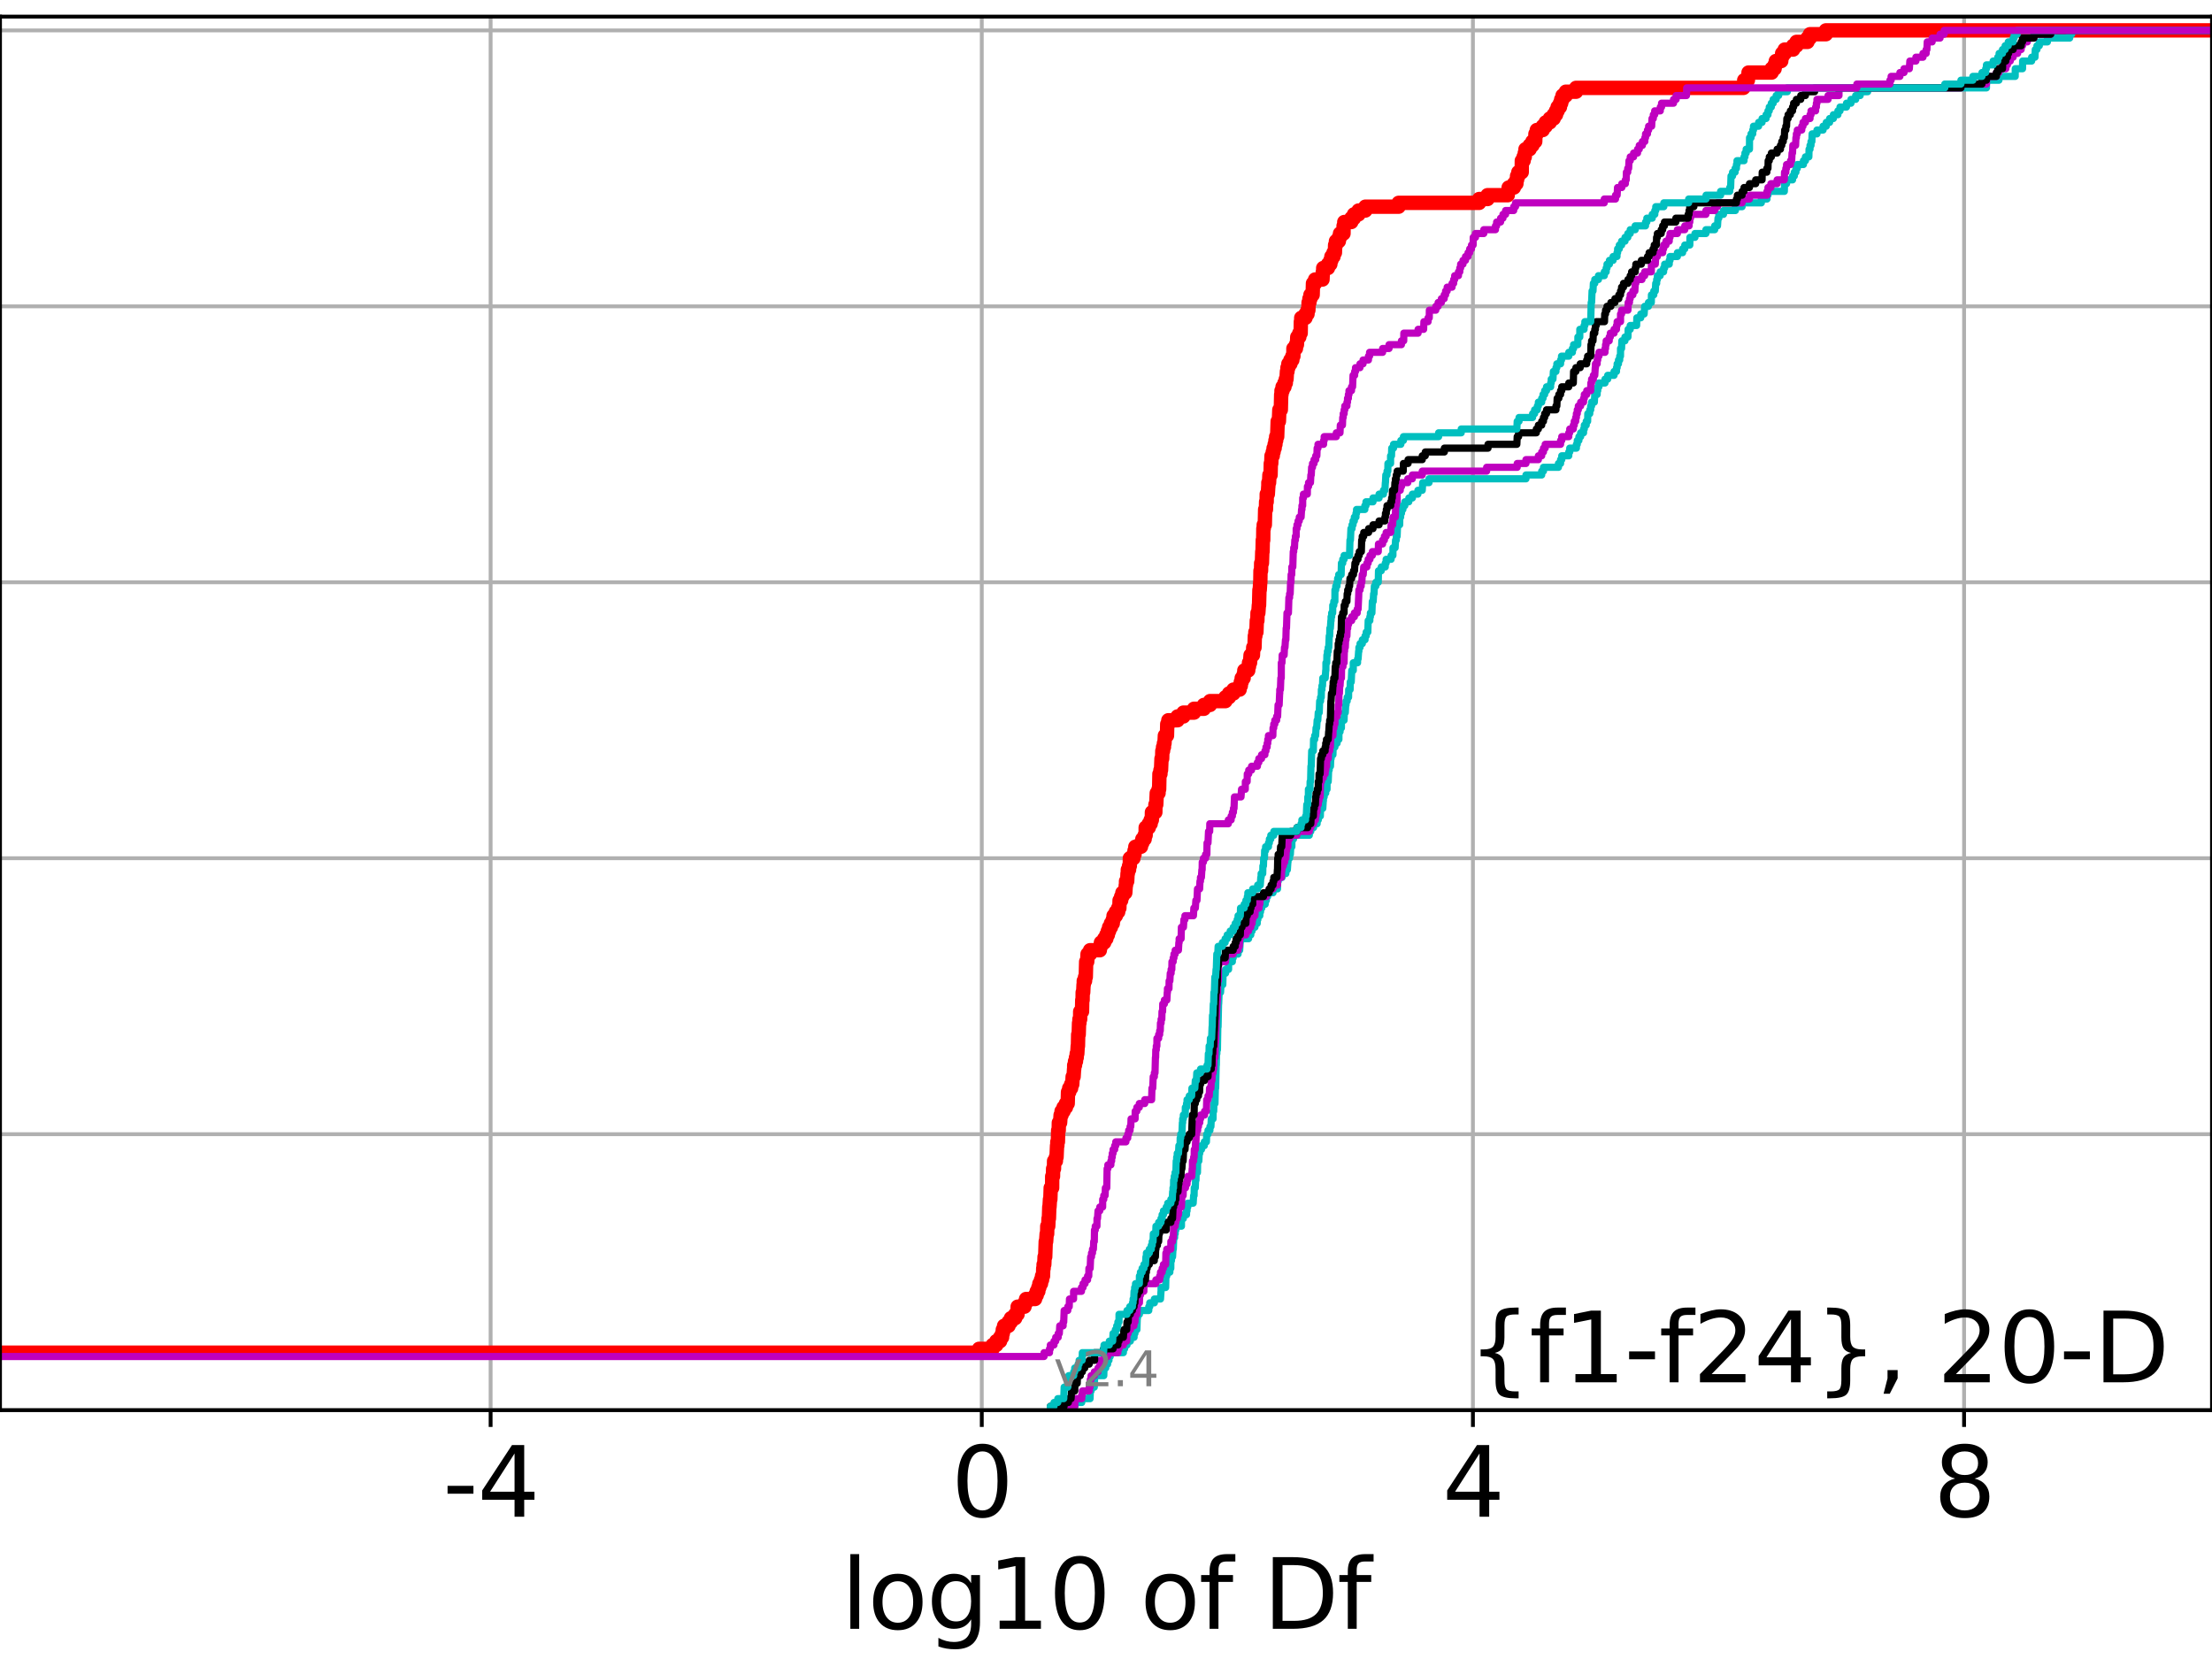 <?xml version="1.0" encoding="utf-8" standalone="no"?>
<!DOCTYPE svg PUBLIC "-//W3C//DTD SVG 1.1//EN"
  "http://www.w3.org/Graphics/SVG/1.1/DTD/svg11.dtd">
<svg height="345.6pt" version="1.1" viewBox="0 0 460.8 345.6" width="460.8pt" xmlns="http://www.w3.org/2000/svg" xmlns:xlink="http://www.w3.org/1999/xlink">
 <defs>
  <style type="text/css">*{stroke-linecap:butt;stroke-linejoin:round;}</style>
 </defs>
 <g id="figure_1">
  <g id="patch_1">
   <path d="M 0 345.6 
L 460.8 345.6 
L 460.8 0 
L 0 0 
z
" style="fill:#ffffff;"/>
  </g>
  <g id="axes_1">
   <g id="patch_2">
    <path d="M 0 293.76 
L 460.8 293.76 
L 460.8 3.456 
L 0 3.456 
z
" style="fill:#ffffff;"/>
   </g>
   <g id="matplotlib.axis_1">
    <g id="xtick_1">
     <g id="line2d_1">
      <path clip-path="url(#p09c4e428fc)" d="M 102.205 293.76 
L 102.205 3.456 
" style="fill:none;stroke:#b0b0b0;stroke-linecap:square;stroke-width:0.8;"/>
     </g>
     <g id="line2d_2">
      <defs>
       <path d="M 0 0 
L 0 3.5 
" id="md2f424af99" style="stroke:#000000;stroke-width:0.8;"/>
      </defs>
      <g>
       <use style="stroke:#000000;stroke-width:0.8;" x="102.205" xlink:href="#md2f424af99" y="293.76"/>
      </g>
     </g>
     <g id="text_1">
      <!-- -4 -->
      <g transform="translate(92.235 315.957)scale(0.2 -0.2)">
       <defs>
        <path d="M 313 2009 
L 1997 2009 
L 1997 1497 
L 313 1497 
L 313 2009 
z
" id="DejaVuSans-2d" transform="scale(0.016)"/>
        <path d="M 2419 4116 
L 825 1625 
L 2419 1625 
L 2419 4116 
z
M 2253 4666 
L 3047 4666 
L 3047 1625 
L 3713 1625 
L 3713 1100 
L 3047 1100 
L 3047 0 
L 2419 0 
L 2419 1100 
L 313 1100 
L 313 1709 
L 2253 4666 
z
" id="DejaVuSans-34" transform="scale(0.016)"/>
       </defs>
       <use xlink:href="#DejaVuSans-2d"/>
       <use x="36.084" xlink:href="#DejaVuSans-34"/>
      </g>
     </g>
    </g>
    <g id="xtick_2">
     <g id="line2d_3">
      <path clip-path="url(#p09c4e428fc)" d="M 204.521 293.76 
L 204.521 3.456 
" style="fill:none;stroke:#b0b0b0;stroke-linecap:square;stroke-width:0.8;"/>
     </g>
     <g id="line2d_4">
      <g>
       <use style="stroke:#000000;stroke-width:0.8;" x="204.521" xlink:href="#md2f424af99" y="293.76"/>
      </g>
     </g>
     <g id="text_2">
      <!-- 0 -->
      <g transform="translate(198.159 315.957)scale(0.2 -0.2)">
       <defs>
        <path d="M 2034 4250 
Q 1547 4250 1301 3770 
Q 1056 3291 1056 2328 
Q 1056 1369 1301 889 
Q 1547 409 2034 409 
Q 2525 409 2770 889 
Q 3016 1369 3016 2328 
Q 3016 3291 2770 3770 
Q 2525 4250 2034 4250 
z
M 2034 4750 
Q 2819 4750 3233 4129 
Q 3647 3509 3647 2328 
Q 3647 1150 3233 529 
Q 2819 -91 2034 -91 
Q 1250 -91 836 529 
Q 422 1150 422 2328 
Q 422 3509 836 4129 
Q 1250 4750 2034 4750 
z
" id="DejaVuSans-30" transform="scale(0.016)"/>
       </defs>
       <use xlink:href="#DejaVuSans-30"/>
      </g>
     </g>
    </g>
    <g id="xtick_3">
     <g id="line2d_5">
      <path clip-path="url(#p09c4e428fc)" d="M 306.837 293.76 
L 306.837 3.456 
" style="fill:none;stroke:#b0b0b0;stroke-linecap:square;stroke-width:0.8;"/>
     </g>
     <g id="line2d_6">
      <g>
       <use style="stroke:#000000;stroke-width:0.8;" x="306.837" xlink:href="#md2f424af99" y="293.76"/>
      </g>
     </g>
     <g id="text_3">
      <!-- 4 -->
      <g transform="translate(300.475 315.957)scale(0.2 -0.2)">
       <use xlink:href="#DejaVuSans-34"/>
      </g>
     </g>
    </g>
    <g id="xtick_4">
     <g id="line2d_7">
      <path clip-path="url(#p09c4e428fc)" d="M 409.153 293.76 
L 409.153 3.456 
" style="fill:none;stroke:#b0b0b0;stroke-linecap:square;stroke-width:0.8;"/>
     </g>
     <g id="line2d_8">
      <g>
       <use style="stroke:#000000;stroke-width:0.8;" x="409.153" xlink:href="#md2f424af99" y="293.76"/>
      </g>
     </g>
     <g id="text_4">
      <!-- 8 -->
      <g transform="translate(402.79 315.957)scale(0.2 -0.2)">
       <defs>
        <path d="M 2034 2216 
Q 1584 2216 1326 1975 
Q 1069 1734 1069 1313 
Q 1069 891 1326 650 
Q 1584 409 2034 409 
Q 2484 409 2743 651 
Q 3003 894 3003 1313 
Q 3003 1734 2745 1975 
Q 2488 2216 2034 2216 
z
M 1403 2484 
Q 997 2584 770 2862 
Q 544 3141 544 3541 
Q 544 4100 942 4425 
Q 1341 4750 2034 4750 
Q 2731 4750 3128 4425 
Q 3525 4100 3525 3541 
Q 3525 3141 3298 2862 
Q 3072 2584 2669 2484 
Q 3125 2378 3379 2068 
Q 3634 1759 3634 1313 
Q 3634 634 3220 271 
Q 2806 -91 2034 -91 
Q 1263 -91 848 271 
Q 434 634 434 1313 
Q 434 1759 690 2068 
Q 947 2378 1403 2484 
z
M 1172 3481 
Q 1172 3119 1398 2916 
Q 1625 2713 2034 2713 
Q 2441 2713 2670 2916 
Q 2900 3119 2900 3481 
Q 2900 3844 2670 4047 
Q 2441 4250 2034 4250 
Q 1625 4250 1398 4047 
Q 1172 3844 1172 3481 
z
" id="DejaVuSans-38" transform="scale(0.016)"/>
       </defs>
       <use xlink:href="#DejaVuSans-38"/>
      </g>
     </g>
    </g>
    <g id="text_5">
     <!-- log10 of Df -->
     <g transform="translate(175.214 339.313)scale(0.2 -0.2)">
      <defs>
       <path d="M 603 4863 
L 1178 4863 
L 1178 0 
L 603 0 
L 603 4863 
z
" id="DejaVuSans-6c" transform="scale(0.016)"/>
       <path d="M 1959 3097 
Q 1497 3097 1228 2736 
Q 959 2375 959 1747 
Q 959 1119 1226 758 
Q 1494 397 1959 397 
Q 2419 397 2687 759 
Q 2956 1122 2956 1747 
Q 2956 2369 2687 2733 
Q 2419 3097 1959 3097 
z
M 1959 3584 
Q 2709 3584 3137 3096 
Q 3566 2609 3566 1747 
Q 3566 888 3137 398 
Q 2709 -91 1959 -91 
Q 1206 -91 779 398 
Q 353 888 353 1747 
Q 353 2609 779 3096 
Q 1206 3584 1959 3584 
z
" id="DejaVuSans-6f" transform="scale(0.016)"/>
       <path d="M 2906 1791 
Q 2906 2416 2648 2759 
Q 2391 3103 1925 3103 
Q 1463 3103 1205 2759 
Q 947 2416 947 1791 
Q 947 1169 1205 825 
Q 1463 481 1925 481 
Q 2391 481 2648 825 
Q 2906 1169 2906 1791 
z
M 3481 434 
Q 3481 -459 3084 -895 
Q 2688 -1331 1869 -1331 
Q 1566 -1331 1297 -1286 
Q 1028 -1241 775 -1147 
L 775 -588 
Q 1028 -725 1275 -790 
Q 1522 -856 1778 -856 
Q 2344 -856 2625 -561 
Q 2906 -266 2906 331 
L 2906 616 
Q 2728 306 2450 153 
Q 2172 0 1784 0 
Q 1141 0 747 490 
Q 353 981 353 1791 
Q 353 2603 747 3093 
Q 1141 3584 1784 3584 
Q 2172 3584 2450 3431 
Q 2728 3278 2906 2969 
L 2906 3500 
L 3481 3500 
L 3481 434 
z
" id="DejaVuSans-67" transform="scale(0.016)"/>
       <path d="M 794 531 
L 1825 531 
L 1825 4091 
L 703 3866 
L 703 4441 
L 1819 4666 
L 2450 4666 
L 2450 531 
L 3481 531 
L 3481 0 
L 794 0 
L 794 531 
z
" id="DejaVuSans-31" transform="scale(0.016)"/>
       <path id="DejaVuSans-20" transform="scale(0.016)"/>
       <path d="M 2375 4863 
L 2375 4384 
L 1825 4384 
Q 1516 4384 1395 4259 
Q 1275 4134 1275 3809 
L 1275 3500 
L 2222 3500 
L 2222 3053 
L 1275 3053 
L 1275 0 
L 697 0 
L 697 3053 
L 147 3053 
L 147 3500 
L 697 3500 
L 697 3744 
Q 697 4328 969 4595 
Q 1241 4863 1831 4863 
L 2375 4863 
z
" id="DejaVuSans-66" transform="scale(0.016)"/>
       <path d="M 1259 4147 
L 1259 519 
L 2022 519 
Q 2988 519 3436 956 
Q 3884 1394 3884 2338 
Q 3884 3275 3436 3711 
Q 2988 4147 2022 4147 
L 1259 4147 
z
M 628 4666 
L 1925 4666 
Q 3281 4666 3915 4102 
Q 4550 3538 4550 2338 
Q 4550 1131 3912 565 
Q 3275 0 1925 0 
L 628 0 
L 628 4666 
z
" id="DejaVuSans-44" transform="scale(0.016)"/>
      </defs>
      <use xlink:href="#DejaVuSans-6c"/>
      <use x="27.783" xlink:href="#DejaVuSans-6f"/>
      <use x="88.965" xlink:href="#DejaVuSans-67"/>
      <use x="152.441" xlink:href="#DejaVuSans-31"/>
      <use x="216.064" xlink:href="#DejaVuSans-30"/>
      <use x="279.688" xlink:href="#DejaVuSans-20"/>
      <use x="311.475" xlink:href="#DejaVuSans-6f"/>
      <use x="372.656" xlink:href="#DejaVuSans-66"/>
      <use x="407.861" xlink:href="#DejaVuSans-20"/>
      <use x="439.648" xlink:href="#DejaVuSans-44"/>
      <use x="516.65" xlink:href="#DejaVuSans-66"/>
     </g>
    </g>
   </g>
   <g id="matplotlib.axis_2">
    <g id="ytick_1">
     <g id="line2d_9">
      <path clip-path="url(#p09c4e428fc)" d="M 0 293.76 
L 460.8 293.76 
" style="fill:none;stroke:#b0b0b0;stroke-linecap:square;stroke-width:0.8;"/>
     </g>
     <g id="line2d_10">
      <defs>
       <path d="M 0 0 
L -3.5 0 
" id="m19c5ebd314" style="stroke:#000000;stroke-width:0.8;"/>
      </defs>
      <g>
       <use style="stroke:#000000;stroke-width:0.8;" x="0" xlink:href="#m19c5ebd314" y="293.76"/>
      </g>
     </g>
    </g>
    <g id="ytick_2">
     <g id="line2d_11">
      <path clip-path="url(#p09c4e428fc)" d="M 0 236.274 
L 460.8 236.274 
" style="fill:none;stroke:#b0b0b0;stroke-linecap:square;stroke-width:0.8;"/>
     </g>
     <g id="line2d_12">
      <g>
       <use style="stroke:#000000;stroke-width:0.8;" x="0" xlink:href="#m19c5ebd314" y="236.274"/>
      </g>
     </g>
    </g>
    <g id="ytick_3">
     <g id="line2d_13">
      <path clip-path="url(#p09c4e428fc)" d="M 0 178.788 
L 460.8 178.788 
" style="fill:none;stroke:#b0b0b0;stroke-linecap:square;stroke-width:0.8;"/>
     </g>
     <g id="line2d_14">
      <g>
       <use style="stroke:#000000;stroke-width:0.8;" x="0" xlink:href="#m19c5ebd314" y="178.788"/>
      </g>
     </g>
    </g>
    <g id="ytick_4">
     <g id="line2d_15">
      <path clip-path="url(#p09c4e428fc)" d="M 0 121.302 
L 460.8 121.302 
" style="fill:none;stroke:#b0b0b0;stroke-linecap:square;stroke-width:0.8;"/>
     </g>
     <g id="line2d_16">
      <g>
       <use style="stroke:#000000;stroke-width:0.8;" x="0" xlink:href="#m19c5ebd314" y="121.302"/>
      </g>
     </g>
    </g>
    <g id="ytick_5">
     <g id="line2d_17">
      <path clip-path="url(#p09c4e428fc)" d="M 0 63.816 
L 460.8 63.816 
" style="fill:none;stroke:#b0b0b0;stroke-linecap:square;stroke-width:0.8;"/>
     </g>
     <g id="line2d_18">
      <g>
       <use style="stroke:#000000;stroke-width:0.8;" x="0" xlink:href="#m19c5ebd314" y="63.816"/>
      </g>
     </g>
    </g>
    <g id="ytick_6">
     <g id="line2d_19">
      <path clip-path="url(#p09c4e428fc)" d="M 0 6.33 
L 460.8 6.33 
" style="fill:none;stroke:#b0b0b0;stroke-linecap:square;stroke-width:0.8;"/>
     </g>
     <g id="line2d_20">
      <g>
       <use style="stroke:#000000;stroke-width:0.8;" x="0" xlink:href="#m19c5ebd314" y="6.33"/>
      </g>
     </g>
    </g>
   </g>
   <g id="line2d_21">
    <path clip-path="url(#p09c4e428fc)" d="M -1 281.784 
L 203.956 281.784 
L 203.956 280.985 
L 206.784 280.985 
L 206.784 280.187 
L 207.552 280.187 
L 207.552 279.389 
L 208.339 279.389 
L 208.339 278.59 
L 208.749 278.59 
L 208.749 277.792 
L 208.904 277.792 
L 208.904 276.993 
L 209.171 276.993 
L 209.171 276.195 
L 210.099 276.195 
L 210.099 275.396 
L 210.598 275.396 
L 210.598 274.598 
L 211.483 274.598 
L 211.483 273.8 
L 211.972 273.8 
L 211.999 272.203 
L 213.422 272.203 
L 213.422 271.404 
L 213.749 271.404 
L 213.749 270.606 
L 215.624 270.606 
L 215.624 269.808 
L 215.97 269.808 
L 215.97 269.009 
L 216.306 269.009 
L 216.306 268.211 
L 216.517 268.211 
L 216.517 267.412 
L 216.857 267.412 
L 216.857 266.614 
L 217.081 266.614 
L 217.081 265.815 
L 217.279 265.815 
L 217.326 264.219 
L 217.402 264.219 
L 217.402 263.42 
L 217.544 263.42 
L 217.607 261.823 
L 217.735 261.823 
L 217.844 258.63 
L 217.93 258.63 
L 218.037 257.033 
L 218.14 257.033 
L 218.166 255.436 
L 218.366 255.436 
L 218.432 253.839 
L 218.508 253.839 
L 218.586 251.444 
L 218.632 251.444 
L 218.727 249.847 
L 218.805 249.847 
L 218.884 247.452 
L 219.179 247.452 
L 219.194 245.057 
L 219.361 245.057 
L 219.384 243.46 
L 219.567 243.46 
L 219.584 241.863 
L 219.961 241.863 
L 219.961 241.065 
L 220.095 241.065 
L 220.2 238.669 
L 220.259 238.669 
L 220.259 237.871 
L 220.38 237.871 
L 220.435 235.476 
L 220.552 235.476 
L 220.577 233.879 
L 220.838 233.879 
L 220.948 232.282 
L 221.145 232.282 
L 221.145 231.484 
L 221.56 231.484 
L 221.56 230.685 
L 222.054 230.685 
L 222.054 229.887 
L 222.421 229.887 
L 222.487 227.491 
L 222.739 227.491 
L 222.739 226.693 
L 223.13 226.693 
L 223.13 225.895 
L 223.366 225.895 
L 223.457 224.298 
L 223.649 224.298 
L 223.747 222.701 
L 223.776 222.701 
L 223.776 221.903 
L 223.947 221.903 
L 223.947 221.104 
L 224.145 221.104 
L 224.145 220.306 
L 224.299 220.306 
L 224.299 219.507 
L 224.418 219.507 
L 224.509 217.91 
L 224.558 217.91 
L 224.605 215.515 
L 224.713 215.515 
L 224.784 213.12 
L 224.865 213.12 
L 224.865 212.322 
L 225.014 212.322 
L 225.026 210.725 
L 225.404 210.725 
L 225.453 208.33 
L 225.526 208.33 
L 225.544 206.733 
L 225.651 206.733 
L 225.725 205.136 
L 225.77 205.136 
L 225.77 204.337 
L 226.034 204.337 
L 226.034 203.539 
L 226.186 203.539 
L 226.269 200.345 
L 226.485 200.345 
L 226.559 198.749 
L 227.081 198.749 
L 227.081 197.95 
L 229.118 197.95 
L 229.118 197.152 
L 229.343 197.152 
L 229.343 196.353 
L 230.027 196.353 
L 230.027 195.555 
L 230.47 195.555 
L 230.47 194.756 
L 230.786 194.756 
L 230.786 193.958 
L 231.049 193.958 
L 231.049 193.16 
L 231.424 193.16 
L 231.424 192.361 
L 231.813 192.361 
L 231.813 191.563 
L 231.975 191.563 
L 231.975 190.764 
L 232.458 190.764 
L 232.458 189.966 
L 232.937 189.966 
L 232.937 189.168 
L 233.183 189.168 
L 233.229 187.571 
L 233.559 187.571 
L 233.559 186.772 
L 233.814 186.772 
L 233.814 185.974 
L 234.415 185.974 
L 234.523 184.377 
L 234.573 184.377 
L 234.573 183.579 
L 234.812 183.579 
L 234.887 181.982 
L 234.95 181.982 
L 234.95 181.183 
L 235.203 181.183 
L 235.203 180.385 
L 235.365 180.385 
L 235.371 178.788 
L 236.119 178.788 
L 236.119 177.99 
L 236.345 177.99 
L 236.345 177.191 
L 236.514 177.191 
L 236.514 176.393 
L 237.682 176.393 
L 237.682 175.594 
L 237.969 175.594 
L 237.969 174.796 
L 238.451 174.796 
L 238.451 173.998 
L 238.658 173.998 
L 238.667 172.401 
L 239.309 172.401 
L 239.309 171.602 
L 239.707 171.602 
L 239.707 170.804 
L 239.952 170.804 
L 239.968 169.207 
L 240.678 169.207 
L 240.697 167.61 
L 240.867 167.61 
L 240.977 165.215 
L 241.347 165.215 
L 241.347 164.417 
L 241.47 164.417 
L 241.534 161.223 
L 241.742 161.223 
L 241.742 160.425 
L 241.863 160.425 
L 241.963 158.029 
L 242.098 158.029 
L 242.137 156.432 
L 242.286 156.432 
L 242.286 155.634 
L 242.471 155.634 
L 242.471 154.836 
L 242.588 154.836 
L 242.666 153.239 
L 243.103 153.239 
L 243.16 150.844 
L 243.389 150.844 
L 243.389 150.045 
L 245.303 150.045 
L 245.303 149.247 
L 246.534 149.247 
L 246.534 148.448 
L 248.73 148.448 
L 248.73 147.65 
L 250.795 147.65 
L 250.795 146.851 
L 252.072 146.851 
L 252.072 146.053 
L 255.276 146.053 
L 255.276 145.255 
L 256.025 145.255 
L 256.025 144.456 
L 256.95 144.456 
L 256.95 143.658 
L 258.233 143.658 
L 258.233 142.859 
L 258.484 142.859 
L 258.484 142.061 
L 258.668 142.061 
L 258.668 141.263 
L 259.071 141.263 
L 259.071 140.464 
L 259.214 140.464 
L 259.214 139.666 
L 260.028 139.666 
L 260.028 138.867 
L 260.188 138.867 
L 260.188 138.069 
L 260.404 138.069 
L 260.515 136.472 
L 261.013 136.472 
L 261.071 134.875 
L 261.334 134.875 
L 261.408 132.48 
L 261.516 132.48 
L 261.516 131.682 
L 261.733 131.682 
L 261.815 129.286 
L 261.935 129.286 
L 261.965 127.69 
L 262.133 127.69 
L 262.239 126.093 
L 262.284 126.093 
L 262.364 122.899 
L 262.427 122.899 
L 262.524 121.302 
L 262.548 121.302 
L 262.582 118.907 
L 262.699 118.907 
L 262.725 117.31 
L 262.883 117.31 
L 262.956 114.915 
L 263.013 114.915 
L 263.064 112.52 
L 263.148 112.52 
L 263.178 110.124 
L 263.26 110.124 
L 263.26 109.326 
L 263.484 109.326 
L 263.556 106.132 
L 263.72 106.132 
L 263.751 104.535 
L 263.873 104.535 
L 263.885 102.939 
L 264.108 102.939 
L 264.205 101.342 
L 264.222 101.342 
L 264.222 100.543 
L 264.371 100.543 
L 264.442 98.947 
L 264.684 98.947 
L 264.732 96.551 
L 264.821 96.551 
L 264.884 94.954 
L 265.137 94.954 
L 265.137 94.156 
L 265.309 94.156 
L 265.309 93.358 
L 265.533 93.358 
L 265.533 92.559 
L 265.698 92.559 
L 265.698 91.761 
L 265.852 91.761 
L 265.852 90.962 
L 266.058 90.962 
L 266.167 87.769 
L 266.417 87.769 
L 266.511 85.373 
L 266.819 85.373 
L 266.895 82.18 
L 266.96 82.18 
L 266.96 81.381 
L 267.182 81.381 
L 267.182 80.583 
L 267.578 80.583 
L 267.578 79.785 
L 267.857 79.785 
L 267.857 78.986 
L 268.003 78.986 
L 268.094 77.389 
L 268.204 77.389 
L 268.204 76.591 
L 268.389 76.591 
L 268.389 75.792 
L 268.817 75.792 
L 268.817 74.994 
L 269.216 74.994 
L 269.216 74.196 
L 269.438 74.196 
L 269.443 72.599 
L 269.966 72.599 
L 269.966 71.8 
L 270.172 71.8 
L 270.247 70.204 
L 270.669 70.204 
L 270.669 69.405 
L 270.953 69.405 
L 270.992 67.01 
L 271.071 67.01 
L 271.071 66.211 
L 271.958 66.211 
L 271.958 65.413 
L 272.379 65.413 
L 272.379 64.615 
L 272.56 64.615 
L 272.604 63.018 
L 272.778 63.018 
L 272.778 62.219 
L 272.989 62.219 
L 272.989 61.421 
L 273.45 61.421 
L 273.518 59.026 
L 273.963 59.026 
L 273.963 58.227 
L 275.5 58.227 
L 275.567 56.63 
L 275.65 56.63 
L 275.65 55.832 
L 276.641 55.832 
L 276.641 55.034 
L 277.137 55.034 
L 277.137 54.235 
L 277.358 54.235 
L 277.358 53.437 
L 277.791 53.437 
L 277.791 52.638 
L 278.087 52.638 
L 278.129 51.042 
L 278.306 51.042 
L 278.306 50.243 
L 278.908 50.243 
L 278.908 49.445 
L 279.151 49.445 
L 279.151 48.646 
L 279.877 48.646 
L 279.895 47.05 
L 280.038 47.05 
L 280.038 46.251 
L 281.499 46.251 
L 281.499 45.453 
L 282.062 45.453 
L 282.062 44.654 
L 283.012 44.654 
L 283.012 43.856 
L 284.434 43.856 
L 284.434 43.057 
L 291.363 43.057 
L 291.363 42.259 
L 308.134 42.259 
L 308.134 41.461 
L 309.883 41.461 
L 309.883 40.662 
L 314.095 40.662 
L 314.095 39.864 
L 314.28 39.864 
L 314.28 39.065 
L 315.376 39.065 
L 315.376 38.267 
L 315.892 38.267 
L 315.892 37.469 
L 316.033 37.469 
L 316.033 36.67 
L 316.3 36.67 
L 316.3 35.872 
L 317.003 35.872 
L 317.025 33.476 
L 317.399 33.476 
L 317.399 32.678 
L 317.638 32.678 
L 317.638 31.88 
L 317.788 31.88 
L 317.788 31.081 
L 318.652 31.081 
L 318.652 30.283 
L 319.232 30.283 
L 319.232 29.484 
L 319.817 29.484 
L 319.865 27.888 
L 320.142 27.888 
L 320.142 27.089 
L 321.383 27.089 
L 321.383 26.291 
L 321.994 26.291 
L 321.994 25.492 
L 322.855 25.492 
L 322.855 24.694 
L 323.661 24.694 
L 323.661 23.895 
L 324.148 23.895 
L 324.148 23.097 
L 324.485 23.097 
L 324.485 22.299 
L 324.967 22.299 
L 324.967 21.5 
L 325.226 21.5 
L 325.226 20.702 
L 325.507 20.702 
L 325.507 19.903 
L 326.193 19.903 
L 326.193 19.105 
L 328.325 19.105 
L 328.325 18.307 
L 363.194 18.307 
L 363.194 17.508 
L 363.352 17.508 
L 363.352 16.71 
L 364.118 16.71 
L 364.118 15.911 
L 364.249 15.911 
L 364.249 15.113 
L 369.068 15.113 
L 369.068 14.314 
L 369.681 14.314 
L 369.681 13.516 
L 369.937 13.516 
L 369.937 12.718 
L 371.066 12.718 
L 371.066 11.919 
L 371.25 11.919 
L 371.25 11.121 
L 371.788 11.121 
L 371.788 10.322 
L 373.542 10.322 
L 373.542 9.524 
L 374.244 9.524 
L 374.244 8.726 
L 376.528 8.726 
L 376.528 7.927 
L 377.048 7.927 
L 377.048 7.129 
L 380.365 7.129 
L 380.365 6.33 
L 380.365 6.33 
L 460.8 6.33 
L 460.8 6.33 
" style="fill:none;stroke:#ff0000;stroke-linecap:square;stroke-width:3;"/>
   </g>
   <g id="line2d_22">
    <path clip-path="url(#p09c4e428fc)" d="M 221.678 293.76 
L 221.678 292.962 
L 223.935 292.962 
L 223.935 292.163 
L 225.344 292.163 
L 225.344 291.365 
L 227.08 291.365 
L 227.131 289.768 
L 227.292 289.768 
L 227.292 288.97 
L 227.96 288.97 
L 228.049 286.574 
L 229.939 286.574 
L 229.989 284.977 
L 230.343 284.977 
L 230.343 284.179 
L 230.735 284.179 
L 230.735 283.381 
L 231.017 283.381 
L 231.017 282.582 
L 231.279 282.582 
L 231.279 281.784 
L 234.019 281.784 
L 234.019 280.985 
L 234.273 280.985 
L 234.273 280.187 
L 234.775 280.187 
L 234.775 279.389 
L 235.47 279.389 
L 235.47 278.59 
L 236.247 278.59 
L 236.247 277.792 
L 236.429 277.792 
L 236.429 276.993 
L 236.834 276.993 
L 236.913 274.598 
L 236.957 274.598 
L 236.957 273.8 
L 237.361 273.8 
L 237.361 273.001 
L 239.311 273.001 
L 239.311 272.203 
L 239.515 272.203 
L 239.515 271.404 
L 240.474 271.404 
L 240.474 270.606 
L 241.752 270.606 
L 241.858 269.009 
L 241.875 269.009 
L 241.875 268.211 
L 242.826 268.211 
L 242.886 265.815 
L 243.061 265.815 
L 243.061 265.017 
L 243.703 265.017 
L 243.703 264.219 
L 243.898 264.219 
L 243.912 262.622 
L 244.037 262.622 
L 244.037 261.823 
L 244.263 261.823 
L 244.354 260.227 
L 244.421 260.227 
L 244.506 257.831 
L 244.696 257.831 
L 244.696 257.033 
L 244.816 257.033 
L 244.816 256.234 
L 244.957 256.234 
L 244.957 255.436 
L 246.117 255.436 
L 246.122 253.839 
L 246.511 253.839 
L 246.511 253.041 
L 247.173 253.041 
L 247.173 252.242 
L 247.284 252.242 
L 247.284 251.444 
L 247.438 251.444 
L 247.438 250.646 
L 248.56 250.646 
L 248.654 249.049 
L 248.753 249.049 
L 248.783 247.452 
L 249.001 247.452 
L 249.061 245.855 
L 249.147 245.855 
L 249.182 244.258 
L 249.451 244.258 
L 249.497 241.863 
L 249.74 241.863 
L 249.815 240.266 
L 249.931 240.266 
L 249.931 239.468 
L 250.286 239.468 
L 250.286 238.669 
L 250.876 238.669 
L 250.876 237.871 
L 251.316 237.871 
L 251.384 236.274 
L 251.65 236.274 
L 251.65 235.476 
L 252.048 235.476 
L 252.048 234.677 
L 252.257 234.677 
L 252.334 233.08 
L 252.699 233.08 
L 252.717 231.484 
L 252.835 231.484 
L 252.878 229.887 
L 253.1 229.887 
L 253.181 226.693 
L 253.242 226.693 
L 253.352 221.903 
L 253.378 221.903 
L 253.414 219.507 
L 253.495 219.507 
L 253.495 218.709 
L 253.612 218.709 
L 253.695 213.918 
L 253.746 213.918 
L 253.848 209.128 
L 253.874 209.128 
L 253.971 206.733 
L 254.257 206.733 
L 254.358 205.136 
L 254.731 205.136 
L 254.796 202.741 
L 255.306 202.741 
L 255.306 201.942 
L 255.933 201.942 
L 255.955 200.345 
L 256.719 200.345 
L 256.719 199.547 
L 256.898 199.547 
L 256.898 198.749 
L 257.913 198.749 
L 257.913 197.95 
L 258.247 197.95 
L 258.35 196.353 
L 258.378 196.353 
L 258.378 195.555 
L 260.099 195.555 
L 260.099 194.756 
L 260.559 194.756 
L 260.559 193.958 
L 260.835 193.958 
L 260.835 193.16 
L 261.426 193.16 
L 261.426 192.361 
L 261.903 192.361 
L 261.903 191.563 
L 262.037 191.563 
L 262.037 190.764 
L 262.44 190.764 
L 262.44 189.966 
L 262.591 189.966 
L 262.591 189.168 
L 262.864 189.168 
L 262.864 188.369 
L 263.562 188.369 
L 263.562 187.571 
L 263.798 187.571 
L 263.798 186.772 
L 264.081 186.772 
L 264.081 185.974 
L 265.193 185.974 
L 265.193 185.175 
L 266.128 185.175 
L 266.168 183.579 
L 266.295 183.579 
L 266.295 182.78 
L 267.078 182.78 
L 267.078 181.982 
L 267.861 181.982 
L 267.861 181.183 
L 268.179 181.183 
L 268.289 179.587 
L 268.316 179.587 
L 268.316 178.788 
L 268.629 178.788 
L 268.629 177.99 
L 268.802 177.99 
L 268.887 176.393 
L 269.117 176.393 
L 269.126 174.796 
L 269.465 174.796 
L 269.465 173.998 
L 272.751 173.998 
L 272.751 173.199 
L 273.059 173.199 
L 273.059 172.401 
L 273.642 172.401 
L 273.642 171.602 
L 274.382 171.602 
L 274.382 170.804 
L 274.624 170.804 
L 274.624 170.006 
L 275.05 170.006 
L 275.097 168.409 
L 275.56 168.409 
L 275.662 166.812 
L 275.691 166.812 
L 275.691 166.013 
L 275.851 166.013 
L 275.851 165.215 
L 276.171 165.215 
L 276.171 164.417 
L 276.445 164.417 
L 276.447 162.82 
L 276.69 162.82 
L 276.784 160.425 
L 276.896 160.425 
L 276.896 159.626 
L 277.161 159.626 
L 277.222 158.029 
L 277.303 158.029 
L 277.303 157.231 
L 277.674 157.231 
L 277.719 155.634 
L 278.085 155.634 
L 278.085 154.836 
L 278.536 154.836 
L 278.536 154.037 
L 278.915 154.037 
L 278.93 152.44 
L 279.16 152.44 
L 279.16 151.642 
L 279.44 151.642 
L 279.445 150.045 
L 279.994 150.045 
L 280.047 148.448 
L 280.25 148.448 
L 280.338 146.851 
L 280.407 146.851 
L 280.407 146.053 
L 280.64 146.053 
L 280.64 145.255 
L 280.93 145.255 
L 280.954 143.658 
L 281.255 143.658 
L 281.277 142.061 
L 281.484 142.061 
L 281.593 139.666 
L 281.912 139.666 
L 281.914 138.069 
L 282.804 138.069 
L 282.804 137.27 
L 282.916 137.27 
L 283.026 135.674 
L 283.082 135.674 
L 283.082 134.875 
L 283.324 134.875 
L 283.324 134.077 
L 283.797 134.077 
L 283.797 133.278 
L 284.361 133.278 
L 284.361 132.48 
L 284.603 132.48 
L 284.603 131.682 
L 284.943 131.682 
L 285.017 129.286 
L 285.363 129.286 
L 285.363 128.488 
L 285.478 128.488 
L 285.478 127.69 
L 285.792 127.69 
L 285.879 125.294 
L 286.055 125.294 
L 286.151 123.697 
L 286.237 123.697 
L 286.304 122.101 
L 286.612 122.101 
L 286.612 121.302 
L 287.116 121.302 
L 287.166 118.907 
L 287.74 118.907 
L 287.74 118.109 
L 288.572 118.109 
L 288.572 117.31 
L 288.76 117.31 
L 288.76 116.512 
L 289.794 116.512 
L 289.794 115.713 
L 290.171 115.713 
L 290.179 114.116 
L 290.628 114.116 
L 290.719 112.52 
L 290.872 112.52 
L 290.872 111.721 
L 291.044 111.721 
L 291.145 109.326 
L 291.578 109.326 
L 291.604 107.729 
L 291.777 107.729 
L 291.777 106.931 
L 291.957 106.931 
L 291.957 106.132 
L 292.249 106.132 
L 292.249 105.334 
L 292.65 105.334 
L 292.65 104.535 
L 293.485 104.535 
L 293.485 103.737 
L 294.226 103.737 
L 294.226 102.939 
L 295.378 102.939 
L 295.378 102.14 
L 296.28 102.14 
L 296.375 100.543 
L 297.69 100.543 
L 297.69 99.745 
L 317.885 99.745 
L 317.885 98.947 
L 321.163 98.947 
L 321.163 98.148 
L 321.531 98.148 
L 321.531 97.35 
L 324.651 97.35 
L 324.651 96.551 
L 325.096 96.551 
L 325.096 95.753 
L 325.342 95.753 
L 325.342 94.954 
L 326.803 94.954 
L 326.803 94.156 
L 327.005 94.156 
L 327.005 93.358 
L 328.391 93.358 
L 328.391 92.559 
L 328.577 92.559 
L 328.577 91.761 
L 328.916 91.761 
L 328.916 90.962 
L 329.276 90.962 
L 329.276 90.164 
L 329.882 90.164 
L 329.882 89.366 
L 330.043 89.366 
L 330.043 88.567 
L 330.438 88.567 
L 330.438 87.769 
L 330.733 87.769 
L 330.768 86.172 
L 331.176 86.172 
L 331.176 85.373 
L 331.373 85.373 
L 331.373 84.575 
L 331.558 84.575 
L 331.558 83.777 
L 332.132 83.777 
L 332.222 82.18 
L 332.716 82.18 
L 332.716 81.381 
L 332.836 81.381 
L 332.836 80.583 
L 333.087 80.583 
L 333.087 79.785 
L 334.35 79.785 
L 334.35 78.986 
L 334.913 78.986 
L 334.913 78.188 
L 336.238 78.188 
L 336.238 77.389 
L 336.742 77.389 
L 336.742 76.591 
L 336.88 76.591 
L 336.88 75.792 
L 337.158 75.792 
L 337.158 74.994 
L 337.414 74.994 
L 337.414 74.196 
L 337.577 74.196 
L 337.587 72.599 
L 337.8 72.599 
L 337.858 71.002 
L 338.505 71.002 
L 338.505 70.204 
L 339.131 70.204 
L 339.173 68.607 
L 339.604 68.607 
L 339.604 67.808 
L 340.936 67.808 
L 340.979 66.211 
L 341.798 66.211 
L 341.798 65.413 
L 342.504 65.413 
L 342.613 63.816 
L 343.398 63.816 
L 343.398 63.018 
L 343.998 63.018 
L 344.024 61.421 
L 344.516 61.421 
L 344.516 60.623 
L 344.828 60.623 
L 344.916 59.026 
L 345.113 59.026 
L 345.113 58.227 
L 345.263 58.227 
L 345.263 57.429 
L 345.844 57.429 
L 345.844 56.63 
L 346.557 56.63 
L 346.557 55.832 
L 346.778 55.832 
L 346.778 55.034 
L 347.732 55.034 
L 347.732 54.235 
L 347.9 54.235 
L 347.9 53.437 
L 349.432 53.437 
L 349.432 52.638 
L 350.518 52.638 
L 350.518 51.84 
L 350.969 51.84 
L 350.969 51.042 
L 352.019 51.042 
L 352.044 49.445 
L 353.09 49.445 
L 353.09 48.646 
L 355.376 48.646 
L 355.376 47.848 
L 357.201 47.848 
L 357.201 47.05 
L 357.786 47.05 
L 357.894 45.453 
L 358.062 45.453 
L 358.062 44.654 
L 359.035 44.654 
L 359.035 43.856 
L 361.513 43.856 
L 361.513 43.057 
L 362.909 43.057 
L 362.909 42.259 
L 366.918 42.259 
L 366.918 41.461 
L 368.093 41.461 
L 368.093 40.662 
L 368.3 40.662 
L 368.3 39.864 
L 371.709 39.864 
L 371.75 38.267 
L 372.172 38.267 
L 372.172 37.469 
L 373.418 37.469 
L 373.418 36.67 
L 373.787 36.67 
L 373.787 35.872 
L 374.123 35.872 
L 374.123 35.073 
L 374.411 35.073 
L 374.411 34.275 
L 375.687 34.275 
L 375.687 33.476 
L 376.106 33.476 
L 376.106 32.678 
L 376.818 32.678 
L 376.862 31.081 
L 377.062 31.081 
L 377.062 30.283 
L 377.268 30.283 
L 377.268 29.484 
L 377.444 29.484 
L 377.496 27.888 
L 378.507 27.888 
L 378.507 27.089 
L 379.778 27.089 
L 379.778 26.291 
L 380.443 26.291 
L 380.443 25.492 
L 381.144 25.492 
L 381.144 24.694 
L 381.923 24.694 
L 381.923 23.895 
L 382.869 23.895 
L 382.869 23.097 
L 383.307 23.097 
L 383.307 22.299 
L 384.657 22.299 
L 384.657 21.5 
L 385.59 21.5 
L 385.59 20.702 
L 386.571 20.702 
L 386.571 19.903 
L 387.507 19.903 
L 387.507 19.105 
L 389.069 19.105 
L 389.069 18.307 
L 413.814 18.307 
L 413.83 16.71 
L 416.409 16.71 
L 416.409 15.911 
L 419.805 15.911 
L 419.815 14.314 
L 421.329 14.314 
L 421.346 12.718 
L 423.226 12.718 
L 423.226 11.919 
L 423.922 11.919 
L 423.986 10.322 
L 424.332 10.322 
L 424.332 9.524 
L 424.83 9.524 
L 424.83 8.726 
L 426.513 8.726 
L 426.513 7.927 
L 431.15 7.927 
L 431.15 7.129 
L 431.577 7.129 
L 431.577 6.33 
L 431.577 6.33 
L 460.8 6.33 
L 460.8 6.33 
" style="fill:none;stroke:#00bfbf;stroke-linecap:square;stroke-width:1.5;"/>
   </g>
   <g id="line2d_23">
    <path clip-path="url(#p09c4e428fc)" d="M 221.678 293.76 
L 221.678 292.962 
L 223.892 292.962 
L 223.935 291.365 
L 225.344 291.365 
L 225.344 290.566 
L 225.478 290.566 
L 225.478 289.768 
L 226.904 289.768 
L 226.904 288.97 
L 227.08 288.97 
L 227.131 287.373 
L 227.292 287.373 
L 227.292 286.574 
L 227.967 286.574 
L 227.967 285.776 
L 228.729 285.776 
L 228.729 284.977 
L 229.094 284.977 
L 229.196 283.381 
L 230.072 283.381 
L 230.072 282.582 
L 230.735 282.582 
L 230.735 281.784 
L 232.876 281.784 
L 232.876 280.985 
L 233.105 280.985 
L 233.105 280.187 
L 234.019 280.187 
L 234.019 279.389 
L 234.714 279.389 
L 234.775 277.792 
L 235.017 277.792 
L 235.017 276.993 
L 235.47 276.993 
L 235.47 276.195 
L 236.209 276.195 
L 236.209 275.396 
L 236.429 275.396 
L 236.51 273.8 
L 236.834 273.8 
L 236.913 272.203 
L 236.957 272.203 
L 236.957 271.404 
L 237.361 271.404 
L 237.409 269.808 
L 237.573 269.808 
L 237.573 269.009 
L 238.29 269.009 
L 238.303 267.412 
L 240.791 267.412 
L 240.791 266.614 
L 241.583 266.614 
L 241.583 265.815 
L 241.752 265.815 
L 241.752 265.017 
L 242.102 265.017 
L 242.102 264.219 
L 242.356 264.219 
L 242.356 263.42 
L 242.826 263.42 
L 242.878 261.025 
L 243.061 261.025 
L 243.061 260.227 
L 243.898 260.227 
L 243.912 258.63 
L 244.263 258.63 
L 244.263 257.831 
L 244.421 257.831 
L 244.506 255.436 
L 244.816 255.436 
L 244.816 254.638 
L 244.957 254.638 
L 244.957 253.839 
L 245.267 253.839 
L 245.267 253.041 
L 245.507 253.041 
L 245.583 251.444 
L 246.106 251.444 
L 246.209 249.049 
L 246.467 249.049 
L 246.511 247.452 
L 246.96 247.452 
L 246.96 246.653 
L 247.284 246.653 
L 247.284 245.855 
L 247.438 245.855 
L 247.438 245.057 
L 248.264 245.057 
L 248.354 243.46 
L 248.399 243.46 
L 248.411 241.863 
L 248.654 241.863 
L 248.654 241.065 
L 248.765 241.065 
L 248.791 239.468 
L 249.001 239.468 
L 249.061 237.871 
L 249.147 237.871 
L 249.182 236.274 
L 249.265 236.274 
L 249.265 235.476 
L 249.497 235.476 
L 249.497 234.677 
L 249.668 234.677 
L 249.668 233.879 
L 249.931 233.879 
L 249.931 233.08 
L 250.098 233.08 
L 250.098 232.282 
L 250.934 232.282 
L 250.934 231.484 
L 251.316 231.484 
L 251.384 229.088 
L 251.65 229.088 
L 251.65 228.29 
L 251.912 228.29 
L 251.97 226.693 
L 252.257 226.693 
L 252.334 225.096 
L 252.474 225.096 
L 252.53 223.499 
L 252.699 223.499 
L 252.699 222.701 
L 252.835 222.701 
L 252.893 220.306 
L 253.079 220.306 
L 253.181 217.112 
L 253.242 217.112 
L 253.352 212.322 
L 253.378 212.322 
L 253.486 209.926 
L 253.499 209.926 
L 253.579 208.33 
L 253.612 208.33 
L 253.667 204.337 
L 253.81 204.337 
L 253.864 200.345 
L 255.306 200.345 
L 255.306 199.547 
L 255.421 199.547 
L 255.421 198.749 
L 256.898 198.749 
L 256.898 197.95 
L 257.913 197.95 
L 257.913 197.152 
L 258.166 197.152 
L 258.247 195.555 
L 258.378 195.555 
L 258.378 194.756 
L 259.543 194.756 
L 259.543 193.958 
L 260.099 193.958 
L 260.099 193.16 
L 260.559 193.16 
L 260.559 192.361 
L 260.84 192.361 
L 260.84 191.563 
L 260.966 191.563 
L 260.966 190.764 
L 261.426 190.764 
L 261.499 189.168 
L 262.282 189.168 
L 262.282 188.369 
L 262.44 188.369 
L 262.541 186.772 
L 263.798 186.772 
L 263.798 185.974 
L 264.388 185.974 
L 264.388 185.175 
L 265.193 185.175 
L 265.193 184.377 
L 266.128 184.377 
L 266.168 182.78 
L 266.925 182.78 
L 267.007 181.183 
L 267.078 181.183 
L 267.078 180.385 
L 267.338 180.385 
L 267.338 179.587 
L 267.625 179.587 
L 267.625 178.788 
L 267.861 178.788 
L 267.953 177.191 
L 268.026 177.191 
L 268.026 176.393 
L 268.289 176.393 
L 268.316 174.796 
L 268.629 174.796 
L 268.629 173.998 
L 270.173 173.998 
L 270.173 173.199 
L 272.751 173.199 
L 272.751 172.401 
L 273.059 172.401 
L 273.059 171.602 
L 273.642 171.602 
L 273.642 170.804 
L 274.022 170.804 
L 274.022 170.006 
L 274.159 170.006 
L 274.159 169.207 
L 274.348 169.207 
L 274.387 167.61 
L 274.624 167.61 
L 274.624 166.812 
L 274.769 166.812 
L 274.769 166.013 
L 275.004 166.013 
L 275.097 162.82 
L 275.268 162.82 
L 275.268 162.021 
L 275.662 162.021 
L 275.662 161.223 
L 276.05 161.223 
L 276.05 160.425 
L 276.171 160.425 
L 276.171 159.626 
L 276.368 159.626 
L 276.375 158.029 
L 276.69 158.029 
L 276.761 156.432 
L 276.993 156.432 
L 276.993 155.634 
L 277.139 155.634 
L 277.222 153.239 
L 277.674 153.239 
L 277.719 151.642 
L 277.894 151.642 
L 277.894 150.844 
L 278.085 150.844 
L 278.111 149.247 
L 278.536 149.247 
L 278.536 148.448 
L 278.763 148.448 
L 278.775 146.851 
L 278.886 146.851 
L 278.93 144.456 
L 279.023 144.456 
L 279.083 142.859 
L 279.16 142.859 
L 279.256 141.263 
L 279.44 141.263 
L 279.477 138.867 
L 279.765 138.867 
L 279.765 138.069 
L 279.994 138.069 
L 280.047 135.674 
L 280.106 135.674 
L 280.106 134.875 
L 280.25 134.875 
L 280.312 133.278 
L 280.407 133.278 
L 280.407 132.48 
L 280.586 132.48 
L 280.64 130.883 
L 280.752 130.883 
L 280.752 130.085 
L 280.93 130.085 
L 280.93 129.286 
L 281.578 129.286 
L 281.578 128.488 
L 282.139 128.488 
L 282.139 127.69 
L 282.728 127.69 
L 282.728 126.891 
L 282.916 126.891 
L 283.026 124.496 
L 283.03 124.496 
L 283.082 122.899 
L 283.324 122.899 
L 283.324 122.101 
L 283.557 122.101 
L 283.557 121.302 
L 283.695 121.302 
L 283.781 119.705 
L 283.982 119.705 
L 284.09 118.109 
L 284.747 118.109 
L 284.747 117.31 
L 285.011 117.31 
L 285.011 116.512 
L 285.389 116.512 
L 285.389 115.713 
L 285.882 115.713 
L 285.882 114.915 
L 287.116 114.915 
L 287.159 113.318 
L 288.02 113.318 
L 288.02 112.52 
L 288.395 112.52 
L 288.395 111.721 
L 288.76 111.721 
L 288.76 110.923 
L 289.709 110.923 
L 289.794 109.326 
L 290.112 109.326 
L 290.179 107.729 
L 290.664 107.729 
L 290.747 105.334 
L 290.872 105.334 
L 290.872 104.535 
L 291.044 104.535 
L 291.058 102.14 
L 291.7 102.14 
L 291.7 101.342 
L 291.957 101.342 
L 291.957 100.543 
L 293.274 100.543 
L 293.274 99.745 
L 294.214 99.745 
L 294.214 98.947 
L 296.28 98.947 
L 296.28 98.148 
L 309.693 98.148 
L 309.693 97.35 
L 316.061 97.35 
L 316.061 96.551 
L 317.885 96.551 
L 317.885 95.753 
L 320.473 95.753 
L 320.473 94.954 
L 321.163 94.954 
L 321.163 94.156 
L 321.531 94.156 
L 321.531 93.358 
L 321.891 93.358 
L 321.891 92.559 
L 325.096 92.559 
L 325.096 91.761 
L 325.342 91.761 
L 325.342 90.962 
L 326.803 90.962 
L 326.803 90.164 
L 327.005 90.164 
L 327.005 89.366 
L 327.749 89.366 
L 327.749 88.567 
L 327.948 88.567 
L 327.948 87.769 
L 328.243 87.769 
L 328.243 86.97 
L 328.391 86.97 
L 328.391 86.172 
L 328.577 86.172 
L 328.577 85.373 
L 328.794 85.373 
L 328.794 84.575 
L 329.276 84.575 
L 329.276 83.777 
L 329.882 83.777 
L 329.882 82.978 
L 330.043 82.978 
L 330.043 82.18 
L 330.55 82.18 
L 330.55 81.381 
L 331.373 81.381 
L 331.4 79.785 
L 331.558 79.785 
L 331.558 78.986 
L 331.927 78.986 
L 331.927 78.188 
L 332.222 78.188 
L 332.32 76.591 
L 332.361 76.591 
L 332.361 75.792 
L 332.716 75.792 
L 332.716 74.994 
L 332.836 74.994 
L 332.836 74.196 
L 333.087 74.196 
L 333.087 73.397 
L 334.35 73.397 
L 334.35 72.599 
L 334.465 72.599 
L 334.465 71.8 
L 334.595 71.8 
L 334.595 71.002 
L 335.23 71.002 
L 335.23 70.204 
L 335.457 70.204 
L 335.457 69.405 
L 336.238 69.405 
L 336.238 68.607 
L 336.742 68.607 
L 336.742 67.808 
L 336.88 67.808 
L 336.88 67.01 
L 337.587 67.01 
L 337.588 65.413 
L 337.8 65.413 
L 337.8 64.615 
L 339.131 64.615 
L 339.173 63.018 
L 339.449 63.018 
L 339.449 62.219 
L 339.604 62.219 
L 339.604 61.421 
L 340.157 61.421 
L 340.157 60.623 
L 340.573 60.623 
L 340.651 59.026 
L 340.777 59.026 
L 340.777 58.227 
L 342.049 58.227 
L 342.049 57.429 
L 342.613 57.429 
L 342.613 56.63 
L 343.998 56.63 
L 344.024 55.034 
L 344.828 55.034 
L 344.916 53.437 
L 345.263 53.437 
L 345.263 52.638 
L 346.367 52.638 
L 346.367 51.84 
L 346.557 51.84 
L 346.557 51.042 
L 347.044 51.042 
L 347.044 50.243 
L 347.732 50.243 
L 347.732 49.445 
L 347.9 49.445 
L 347.9 48.646 
L 349.432 48.646 
L 349.432 47.848 
L 350.969 47.848 
L 350.969 47.05 
L 351.872 47.05 
L 351.872 46.251 
L 352.019 46.251 
L 352.019 45.453 
L 352.17 45.453 
L 352.17 44.654 
L 355.376 44.654 
L 355.376 43.856 
L 357.201 43.856 
L 357.201 43.057 
L 357.786 43.057 
L 357.786 42.259 
L 362.909 42.259 
L 362.909 41.461 
L 364.444 41.461 
L 364.444 40.662 
L 368.093 40.662 
L 368.093 39.864 
L 368.3 39.864 
L 368.3 39.065 
L 368.907 39.065 
L 368.907 38.267 
L 370.21 38.267 
L 370.21 37.469 
L 371.709 37.469 
L 371.75 35.872 
L 372.021 35.872 
L 372.021 35.073 
L 372.172 35.073 
L 372.172 34.275 
L 373.001 34.275 
L 373.001 33.476 
L 373.233 33.476 
L 373.32 31.88 
L 373.418 31.88 
L 373.48 30.283 
L 374.057 30.283 
L 374.123 28.686 
L 374.218 28.686 
L 374.218 27.888 
L 374.411 27.888 
L 374.411 27.089 
L 375.341 27.089 
L 375.341 26.291 
L 375.593 26.291 
L 375.593 25.492 
L 376.106 25.492 
L 376.106 24.694 
L 377.062 24.694 
L 377.062 23.895 
L 377.268 23.895 
L 377.268 23.097 
L 378.225 23.097 
L 378.225 22.299 
L 378.387 22.299 
L 378.387 21.5 
L 378.507 21.5 
L 378.507 20.702 
L 380.818 20.702 
L 380.818 19.903 
L 383.092 19.903 
L 383.099 18.307 
L 408.497 18.307 
L 408.497 17.508 
L 413.814 17.508 
L 413.83 15.911 
L 415.884 15.911 
L 415.884 15.113 
L 416.409 15.113 
L 416.409 14.314 
L 417.856 14.314 
L 417.856 13.516 
L 418.186 13.516 
L 418.186 12.718 
L 418.777 12.718 
L 418.777 11.919 
L 419.377 11.919 
L 419.377 11.121 
L 420.314 11.121 
L 420.314 10.322 
L 421.045 10.322 
L 421.045 9.524 
L 421.329 9.524 
L 421.329 8.726 
L 422.33 8.726 
L 422.33 7.927 
L 423.699 7.927 
L 423.699 7.129 
L 427.204 7.129 
L 427.204 6.33 
L 427.204 6.33 
L 460.8 6.33 
L 460.8 6.33 
" style="fill:none;stroke:#bf00bf;stroke-linecap:square;stroke-width:1.5;"/>
   </g>
   <g id="line2d_24">
    <path clip-path="url(#p09c4e428fc)" d="M 218.805 293.76 
L 218.805 292.962 
L 221.678 292.962 
L 221.678 292.163 
L 222.566 292.163 
L 222.566 291.365 
L 223.125 291.365 
L 223.23 289.768 
L 223.886 289.768 
L 223.935 288.171 
L 224.403 288.171 
L 224.456 286.574 
L 225.052 286.574 
L 225.052 285.776 
L 225.478 285.776 
L 225.478 284.977 
L 225.979 284.977 
L 225.979 284.179 
L 226.904 284.179 
L 226.904 283.381 
L 228.026 283.381 
L 228.047 281.784 
L 229.894 281.784 
L 229.894 280.985 
L 231.867 280.985 
L 231.867 280.187 
L 232.876 280.187 
L 232.876 279.389 
L 233.105 279.389 
L 233.105 278.59 
L 234.019 278.59 
L 234.124 276.993 
L 234.714 276.993 
L 234.775 275.396 
L 235.017 275.396 
L 235.097 273.8 
L 235.47 273.8 
L 235.47 273.001 
L 235.903 273.001 
L 235.903 272.203 
L 236.245 272.203 
L 236.245 271.404 
L 236.429 271.404 
L 236.51 269.808 
L 236.957 269.808 
L 236.957 269.009 
L 237.409 269.009 
L 237.409 268.211 
L 237.573 268.211 
L 237.573 267.412 
L 238.303 267.412 
L 238.303 266.614 
L 238.628 266.614 
L 238.719 265.017 
L 238.818 265.017 
L 238.818 264.219 
L 238.984 264.219 
L 238.984 263.42 
L 239.42 263.42 
L 239.42 262.622 
L 240.463 262.622 
L 240.463 261.823 
L 240.688 261.823 
L 240.747 260.227 
L 240.81 260.227 
L 240.81 259.428 
L 241.112 259.428 
L 241.112 258.63 
L 241.365 258.63 
L 241.433 257.033 
L 241.548 257.033 
L 241.548 256.234 
L 242.948 256.234 
L 242.993 254.638 
L 243.912 254.638 
L 243.912 253.839 
L 244.263 253.839 
L 244.366 251.444 
L 244.49 251.444 
L 244.49 250.646 
L 244.784 250.646 
L 244.784 249.847 
L 244.957 249.847 
L 244.968 248.25 
L 245.4 248.25 
L 245.507 246.653 
L 245.583 246.653 
L 245.583 245.855 
L 245.756 245.855 
L 245.756 245.057 
L 246.005 245.057 
L 246.106 243.46 
L 246.209 243.46 
L 246.311 241.863 
L 246.467 241.863 
L 246.567 239.468 
L 246.865 239.468 
L 246.973 237.871 
L 247.284 237.871 
L 247.284 237.072 
L 247.746 237.072 
L 247.746 236.274 
L 248.244 236.274 
L 248.354 233.08 
L 248.381 233.08 
L 248.381 232.282 
L 248.756 232.282 
L 248.791 229.887 
L 249.001 229.887 
L 249.001 229.088 
L 249.315 229.088 
L 249.315 228.29 
L 249.668 228.29 
L 249.668 227.491 
L 249.899 227.491 
L 249.931 225.895 
L 250.098 225.895 
L 250.098 225.096 
L 250.934 225.096 
L 250.934 224.298 
L 251.65 224.298 
L 251.725 222.701 
L 252.334 222.701 
L 252.334 221.903 
L 252.474 221.903 
L 252.53 219.507 
L 252.609 219.507 
L 252.699 217.91 
L 252.845 217.91 
L 252.955 214.717 
L 252.976 214.717 
L 253.073 212.322 
L 253.1 212.322 
L 253.202 208.33 
L 253.219 208.33 
L 253.312 206.733 
L 253.399 206.733 
L 253.417 205.136 
L 253.579 205.136 
L 253.667 201.144 
L 253.831 201.144 
L 253.836 199.547 
L 255.219 199.547 
L 255.306 197.95 
L 256.898 197.95 
L 256.898 197.152 
L 257.316 197.152 
L 257.316 196.353 
L 257.509 196.353 
L 257.509 195.555 
L 257.913 195.555 
L 257.913 194.756 
L 258.378 194.756 
L 258.425 193.16 
L 258.731 193.16 
L 258.731 192.361 
L 259.543 192.361 
L 259.619 190.764 
L 259.834 190.764 
L 259.834 189.966 
L 260.418 189.966 
L 260.418 189.168 
L 260.598 189.168 
L 260.598 188.369 
L 260.966 188.369 
L 260.984 186.772 
L 263.21 186.772 
L 263.21 185.974 
L 264.388 185.974 
L 264.388 185.175 
L 264.793 185.175 
L 264.793 184.377 
L 265.193 184.377 
L 265.193 183.579 
L 265.356 183.579 
L 265.356 182.78 
L 266.015 182.78 
L 266.103 181.183 
L 266.128 181.183 
L 266.172 178.788 
L 266.263 178.788 
L 266.263 177.99 
L 266.694 177.99 
L 266.764 176.393 
L 267.007 176.393 
L 267.112 173.998 
L 268.88 173.998 
L 268.88 173.199 
L 270.173 173.199 
L 270.173 172.401 
L 272.426 172.401 
L 272.426 171.602 
L 273.059 171.602 
L 273.161 170.006 
L 273.591 170.006 
L 273.642 168.409 
L 273.79 168.409 
L 273.79 167.61 
L 274.022 167.61 
L 274.074 166.013 
L 274.159 166.013 
L 274.159 165.215 
L 274.387 165.215 
L 274.387 164.417 
L 274.615 164.417 
L 274.624 162.82 
L 274.769 162.82 
L 274.788 161.223 
L 275.004 161.223 
L 275.097 158.029 
L 275.268 158.029 
L 275.268 157.231 
L 275.559 157.231 
L 275.559 156.432 
L 276.05 156.432 
L 276.05 155.634 
L 276.171 155.634 
L 276.171 154.836 
L 276.331 154.836 
L 276.331 154.037 
L 276.69 154.037 
L 276.786 152.44 
L 276.809 152.44 
L 276.903 150.844 
L 276.993 150.844 
L 276.993 150.045 
L 277.139 150.045 
L 277.247 146.053 
L 277.289 146.053 
L 277.365 144.456 
L 277.581 144.456 
L 277.674 142.859 
L 277.719 142.859 
L 277.719 142.061 
L 277.849 142.061 
L 277.849 141.263 
L 278.085 141.263 
L 278.152 138.867 
L 278.26 138.867 
L 278.26 138.069 
L 278.5 138.069 
L 278.577 135.674 
L 278.763 135.674 
L 278.775 134.077 
L 278.915 134.077 
L 278.915 133.278 
L 279.083 133.278 
L 279.083 132.48 
L 279.256 132.48 
L 279.256 131.682 
L 279.383 131.682 
L 279.452 128.488 
L 279.715 128.488 
L 279.715 127.69 
L 279.994 127.69 
L 280.016 126.093 
L 280.25 126.093 
L 280.25 125.294 
L 280.586 125.294 
L 280.64 123.697 
L 280.752 123.697 
L 280.752 122.899 
L 280.979 122.899 
L 280.979 122.101 
L 281.147 122.101 
L 281.223 120.504 
L 281.578 120.504 
L 281.578 119.705 
L 281.96 119.705 
L 281.96 118.907 
L 282.165 118.907 
L 282.263 117.31 
L 282.469 117.31 
L 282.469 116.512 
L 282.891 116.512 
L 282.891 115.713 
L 283.156 115.713 
L 283.156 114.915 
L 283.592 114.915 
L 283.661 112.52 
L 283.781 112.52 
L 283.781 111.721 
L 284.09 111.721 
L 284.09 110.923 
L 285.108 110.923 
L 285.108 110.124 
L 286.02 110.124 
L 286.02 109.326 
L 287.285 109.326 
L 287.285 108.528 
L 288.501 108.528 
L 288.501 107.729 
L 288.616 107.729 
L 288.616 106.931 
L 288.799 106.931 
L 288.799 106.132 
L 288.943 106.132 
L 288.943 105.334 
L 289.709 105.334 
L 289.709 104.535 
L 289.902 104.535 
L 289.902 103.737 
L 290.034 103.737 
L 290.086 102.14 
L 290.511 102.14 
L 290.587 100.543 
L 290.697 100.543 
L 290.697 99.745 
L 290.872 99.745 
L 290.872 98.947 
L 291.058 98.947 
L 291.058 98.148 
L 292.317 98.148 
L 292.357 96.551 
L 293.331 96.551 
L 293.331 95.753 
L 296.28 95.753 
L 296.28 94.954 
L 296.91 94.954 
L 296.91 94.156 
L 300.884 94.156 
L 300.884 93.358 
L 309.983 93.358 
L 309.983 92.559 
L 315.986 92.559 
L 316.061 90.962 
L 316.352 90.962 
L 316.352 90.164 
L 320.046 90.164 
L 320.046 89.366 
L 320.473 89.366 
L 320.473 88.567 
L 321.163 88.567 
L 321.163 87.769 
L 321.531 87.769 
L 321.531 86.97 
L 321.781 86.97 
L 321.781 86.172 
L 322.168 86.172 
L 322.168 85.373 
L 324.134 85.373 
L 324.134 84.575 
L 324.318 84.575 
L 324.386 82.978 
L 324.732 82.978 
L 324.732 82.18 
L 325.096 82.18 
L 325.096 81.381 
L 325.342 81.381 
L 325.342 80.583 
L 326.803 80.583 
L 326.803 79.785 
L 327.749 79.785 
L 327.809 77.389 
L 328.289 77.389 
L 328.289 76.591 
L 329.185 76.591 
L 329.185 75.792 
L 330.531 75.792 
L 330.531 74.994 
L 330.734 74.994 
L 330.734 74.196 
L 331.373 74.196 
L 331.429 71.8 
L 331.558 71.8 
L 331.558 71.002 
L 331.85 71.002 
L 331.927 69.405 
L 332.222 69.405 
L 332.222 68.607 
L 332.361 68.607 
L 332.361 67.808 
L 332.531 67.808 
L 332.531 67.01 
L 334.248 67.01 
L 334.287 65.413 
L 334.46 65.413 
L 334.46 64.615 
L 334.769 64.615 
L 334.769 63.816 
L 335.575 63.816 
L 335.575 63.018 
L 336.42 63.018 
L 336.42 62.219 
L 337.235 62.219 
L 337.235 61.421 
L 337.588 61.421 
L 337.588 60.623 
L 337.8 60.623 
L 337.8 59.824 
L 338.204 59.824 
L 338.204 59.026 
L 339.131 59.026 
L 339.131 58.227 
L 339.604 58.227 
L 339.604 57.429 
L 339.894 57.429 
L 339.894 56.63 
L 340.651 56.63 
L 340.651 55.832 
L 340.777 55.832 
L 340.777 55.034 
L 341.929 55.034 
L 341.929 54.235 
L 343.211 54.235 
L 343.211 53.437 
L 343.542 53.437 
L 343.542 52.638 
L 344.36 52.638 
L 344.36 51.84 
L 344.609 51.84 
L 344.609 51.042 
L 345.051 51.042 
L 345.099 49.445 
L 345.263 49.445 
L 345.263 48.646 
L 346.064 48.646 
L 346.064 47.848 
L 346.367 47.848 
L 346.367 47.05 
L 346.737 47.05 
L 346.737 46.251 
L 349.111 46.251 
L 349.111 45.453 
L 351.673 45.453 
L 351.673 44.654 
L 351.86 44.654 
L 351.86 43.856 
L 352.002 43.856 
L 352.002 43.057 
L 352.864 43.057 
L 352.864 42.259 
L 361.73 42.259 
L 361.73 41.461 
L 361.936 41.461 
L 361.936 40.662 
L 362.909 40.662 
L 362.909 39.864 
L 363.312 39.864 
L 363.312 39.065 
L 364.444 39.065 
L 364.444 38.267 
L 365.743 38.267 
L 365.743 37.469 
L 367.07 37.469 
L 367.103 35.872 
L 368.061 35.872 
L 368.061 35.073 
L 368.3 35.073 
L 368.341 33.476 
L 368.576 33.476 
L 368.576 32.678 
L 369.01 32.678 
L 369.01 31.88 
L 370.21 31.88 
L 370.21 31.081 
L 370.901 31.081 
L 370.901 30.283 
L 371.174 30.283 
L 371.174 29.484 
L 371.483 29.484 
L 371.483 28.686 
L 371.709 28.686 
L 371.78 27.089 
L 372.021 27.089 
L 372.021 26.291 
L 372.172 26.291 
L 372.239 24.694 
L 372.494 24.694 
L 372.494 23.895 
L 372.963 23.895 
L 372.963 23.097 
L 373.418 23.097 
L 373.418 22.299 
L 373.641 22.299 
L 373.641 21.5 
L 374.218 21.5 
L 374.218 20.702 
L 375.128 20.702 
L 375.128 19.903 
L 376.106 19.903 
L 376.106 19.105 
L 378.017 19.105 
L 378.017 18.307 
L 408.497 18.307 
L 408.497 17.508 
L 412.885 17.508 
L 412.885 16.71 
L 413.814 16.71 
L 413.814 15.911 
L 415.884 15.911 
L 415.884 15.113 
L 416.17 15.113 
L 416.17 14.314 
L 417.156 14.314 
L 417.23 12.718 
L 417.856 12.718 
L 417.856 11.919 
L 418.186 11.919 
L 418.186 11.121 
L 418.444 11.121 
L 418.444 10.322 
L 419.377 10.322 
L 419.377 9.524 
L 421.045 9.524 
L 421.045 8.726 
L 421.329 8.726 
L 421.329 7.927 
L 423.699 7.927 
L 423.699 7.129 
L 427.204 7.129 
L 427.204 6.33 
L 427.204 6.33 
L 460.8 6.33 
L 460.8 6.33 
" style="fill:none;stroke:#000000;stroke-linecap:square;stroke-width:1.5;"/>
   </g>
   <g id="line2d_25">
    <path clip-path="url(#p09c4e428fc)" d="M 218.805 293.76 
L 218.805 292.962 
L 219.567 292.962 
L 219.567 292.163 
L 220.36 292.163 
L 220.36 291.365 
L 221.603 291.365 
L 221.686 288.97 
L 222.436 288.97 
L 222.436 288.171 
L 222.566 288.171 
L 222.633 286.574 
L 223.673 286.574 
L 223.673 285.776 
L 223.886 285.776 
L 223.886 284.977 
L 224.587 284.977 
L 224.587 284.179 
L 224.801 284.179 
L 224.801 283.381 
L 225.423 283.381 
L 225.465 281.784 
L 229.894 281.784 
L 229.995 280.187 
L 231.084 280.187 
L 231.084 279.389 
L 231.79 279.389 
L 231.867 277.792 
L 232.35 277.792 
L 232.35 276.993 
L 232.634 276.993 
L 232.634 276.195 
L 232.876 276.195 
L 232.876 275.396 
L 233.105 275.396 
L 233.113 273.8 
L 234.775 273.8 
L 234.775 273.001 
L 235.353 273.001 
L 235.353 272.203 
L 235.903 272.203 
L 235.903 271.404 
L 236.044 271.404 
L 236.044 270.606 
L 236.175 270.606 
L 236.245 269.009 
L 236.37 269.009 
L 236.37 268.211 
L 236.55 268.211 
L 236.55 267.412 
L 237.352 267.412 
L 237.362 265.815 
L 237.573 265.815 
L 237.573 265.017 
L 237.924 265.017 
L 237.924 264.219 
L 238.303 264.219 
L 238.303 263.42 
L 238.628 263.42 
L 238.719 261.823 
L 238.823 261.823 
L 238.823 261.025 
L 239.42 261.025 
L 239.42 260.227 
L 239.837 260.227 
L 239.837 259.428 
L 240.029 259.428 
L 240.029 258.63 
L 240.204 258.63 
L 240.254 257.033 
L 240.747 257.033 
L 240.81 255.436 
L 241.365 255.436 
L 241.365 254.638 
L 241.856 254.638 
L 241.856 253.839 
L 242.089 253.839 
L 242.089 253.041 
L 242.369 253.041 
L 242.369 252.242 
L 242.948 252.242 
L 242.948 251.444 
L 243.258 251.444 
L 243.258 250.646 
L 243.912 250.646 
L 243.912 249.847 
L 244.204 249.847 
L 244.285 248.25 
L 244.355 248.25 
L 244.355 247.452 
L 244.466 247.452 
L 244.49 245.855 
L 244.617 245.855 
L 244.617 245.057 
L 244.784 245.057 
L 244.784 244.258 
L 244.957 244.258 
L 245.026 241.863 
L 245.123 241.863 
L 245.123 241.065 
L 245.239 241.065 
L 245.239 240.266 
L 245.507 240.266 
L 245.583 238.669 
L 245.834 238.669 
L 245.852 237.072 
L 245.967 237.072 
L 245.967 236.274 
L 246.209 236.274 
L 246.311 233.879 
L 246.368 233.879 
L 246.368 233.08 
L 246.511 233.08 
L 246.511 232.282 
L 246.908 232.282 
L 246.927 230.685 
L 247.173 230.685 
L 247.173 229.887 
L 247.284 229.887 
L 247.284 229.088 
L 247.746 229.088 
L 247.746 228.29 
L 248.244 228.29 
L 248.302 226.693 
L 248.906 226.693 
L 249.001 225.096 
L 249.228 225.096 
L 249.315 223.499 
L 250.098 223.499 
L 250.098 222.701 
L 251.446 222.701 
L 251.446 221.903 
L 251.65 221.903 
L 251.725 219.507 
L 251.86 219.507 
L 251.888 217.91 
L 252.107 217.91 
L 252.151 216.314 
L 252.403 216.314 
L 252.501 213.918 
L 252.53 213.918 
L 252.584 211.523 
L 252.663 211.523 
L 252.755 209.128 
L 252.833 209.128 
L 252.878 206.733 
L 252.976 206.733 
L 253.073 203.539 
L 253.231 203.539 
L 253.326 201.942 
L 253.377 201.942 
L 253.483 198.749 
L 253.686 198.749 
L 253.759 197.152 
L 254.643 197.152 
L 254.643 196.353 
L 255.219 196.353 
L 255.219 195.555 
L 255.652 195.555 
L 255.652 194.756 
L 256.271 194.756 
L 256.271 193.958 
L 256.898 193.958 
L 256.898 193.16 
L 257.316 193.16 
L 257.316 192.361 
L 257.722 192.361 
L 257.722 191.563 
L 257.913 191.563 
L 257.913 190.764 
L 258.378 190.764 
L 258.425 189.168 
L 259.188 189.168 
L 259.188 188.369 
L 259.543 188.369 
L 259.543 187.571 
L 259.841 187.571 
L 259.841 186.772 
L 259.952 186.772 
L 259.952 185.974 
L 260.951 185.974 
L 260.951 185.175 
L 261.994 185.175 
L 261.994 184.377 
L 262.541 184.377 
L 262.645 182.78 
L 262.716 182.78 
L 262.716 181.982 
L 263.049 181.982 
L 263.084 180.385 
L 263.199 180.385 
L 263.248 178.788 
L 263.41 178.788 
L 263.445 177.191 
L 263.647 177.191 
L 263.647 176.393 
L 264.244 176.393 
L 264.244 175.594 
L 264.434 175.594 
L 264.434 174.796 
L 264.729 174.796 
L 264.729 173.998 
L 265.363 173.998 
L 265.363 173.199 
L 270.173 173.199 
L 270.173 172.401 
L 271.03 172.401 
L 271.03 171.602 
L 271.206 171.602 
L 271.206 170.804 
L 271.98 170.804 
L 271.98 170.006 
L 272.125 170.006 
L 272.23 167.61 
L 272.426 167.61 
L 272.443 166.013 
L 272.559 166.013 
L 272.57 164.417 
L 272.894 164.417 
L 272.92 162.82 
L 273.021 162.82 
L 273.094 159.626 
L 273.152 159.626 
L 273.252 156.432 
L 273.591 156.432 
L 273.642 154.037 
L 273.874 154.037 
L 273.874 153.239 
L 274.074 153.239 
L 274.159 151.642 
L 274.284 151.642 
L 274.387 150.045 
L 274.521 150.045 
L 274.615 148.448 
L 274.819 148.448 
L 274.909 146.053 
L 275.097 146.053 
L 275.097 145.255 
L 275.242 145.255 
L 275.27 143.658 
L 275.385 143.658 
L 275.385 142.859 
L 275.502 142.859 
L 275.559 141.263 
L 276.066 141.263 
L 276.171 139.666 
L 276.206 139.666 
L 276.215 138.069 
L 276.385 138.069 
L 276.417 136.472 
L 276.526 136.472 
L 276.526 135.674 
L 276.69 135.674 
L 276.69 134.875 
L 276.809 134.875 
L 276.903 132.48 
L 276.993 132.48 
L 277.032 130.883 
L 277.139 130.883 
L 277.247 129.286 
L 277.289 129.286 
L 277.289 128.488 
L 277.409 128.488 
L 277.409 127.69 
L 277.62 127.69 
L 277.638 126.093 
L 277.849 126.093 
L 277.849 125.294 
L 278.08 125.294 
L 278.092 122.899 
L 278.256 122.899 
L 278.256 122.101 
L 278.512 122.101 
L 278.512 121.302 
L 278.654 121.302 
L 278.654 120.504 
L 278.873 120.504 
L 278.873 119.705 
L 279.383 119.705 
L 279.445 117.31 
L 279.715 117.31 
L 279.715 116.512 
L 280.004 116.512 
L 280.004 115.713 
L 281.138 115.713 
L 281.223 112.52 
L 281.32 112.52 
L 281.425 110.124 
L 281.657 110.124 
L 281.657 109.326 
L 281.864 109.326 
L 281.864 108.528 
L 282.132 108.528 
L 282.132 107.729 
L 282.469 107.729 
L 282.469 106.931 
L 282.594 106.931 
L 282.594 106.132 
L 284.321 106.132 
L 284.321 105.334 
L 284.557 105.334 
L 284.557 104.535 
L 286.02 104.535 
L 286.02 103.737 
L 287.285 103.737 
L 287.285 102.939 
L 288.196 102.939 
L 288.196 102.14 
L 288.501 102.14 
L 288.595 100.543 
L 288.616 100.543 
L 288.691 98.947 
L 288.943 98.947 
L 288.943 98.148 
L 289.109 98.148 
L 289.134 96.551 
L 289.681 96.551 
L 289.681 94.954 
L 289.877 94.954 
L 289.921 93.358 
L 290.296 93.358 
L 290.296 92.559 
L 291.821 92.559 
L 291.821 91.761 
L 292.357 91.761 
L 292.357 90.962 
L 299.689 90.962 
L 299.689 90.164 
L 304.399 90.164 
L 304.399 89.366 
L 315.986 89.366 
L 316.061 87.769 
L 316.444 87.769 
L 316.444 86.97 
L 319.269 86.97 
L 319.269 86.172 
L 319.686 86.172 
L 319.686 85.373 
L 320.259 85.373 
L 320.259 84.575 
L 320.47 84.575 
L 320.47 83.777 
L 321.163 83.777 
L 321.163 82.978 
L 321.441 82.978 
L 321.441 82.18 
L 321.781 82.18 
L 321.781 81.381 
L 322.168 81.381 
L 322.168 80.583 
L 323.026 80.583 
L 323.026 79.785 
L 323.145 79.785 
L 323.145 78.986 
L 323.509 78.986 
L 323.596 77.389 
L 324.134 77.389 
L 324.134 76.591 
L 324.318 76.591 
L 324.318 75.792 
L 325.096 75.792 
L 325.096 74.994 
L 325.291 74.994 
L 325.291 74.196 
L 326.803 74.196 
L 326.803 73.397 
L 327.558 73.397 
L 327.558 72.599 
L 327.809 72.599 
L 327.809 71.8 
L 328.686 71.8 
L 328.706 70.204 
L 329.099 70.204 
L 329.103 68.607 
L 329.992 68.607 
L 329.992 67.808 
L 330.155 67.808 
L 330.155 67.01 
L 331.373 67.01 
L 331.48 63.018 
L 331.558 63.018 
L 331.658 60.623 
L 331.85 60.623 
L 331.927 59.026 
L 332.222 59.026 
L 332.222 58.227 
L 332.985 58.227 
L 332.985 57.429 
L 334.206 57.429 
L 334.206 56.63 
L 334.595 56.63 
L 334.595 55.832 
L 334.769 55.832 
L 334.769 55.034 
L 335.274 55.034 
L 335.274 54.235 
L 336.037 54.235 
L 336.037 53.437 
L 336.85 53.437 
L 336.85 52.638 
L 336.977 52.638 
L 336.977 51.84 
L 337.331 51.84 
L 337.331 51.042 
L 337.812 51.042 
L 337.812 50.243 
L 338.521 50.243 
L 338.521 49.445 
L 339.104 49.445 
L 339.104 48.646 
L 339.604 48.646 
L 339.604 47.848 
L 340.637 47.848 
L 340.637 47.05 
L 342.792 47.05 
L 342.792 46.251 
L 343.064 46.251 
L 343.064 45.453 
L 344.192 45.453 
L 344.192 44.654 
L 344.726 44.654 
L 344.726 43.856 
L 344.926 43.856 
L 344.926 43.057 
L 346.601 43.057 
L 346.601 42.259 
L 351.78 42.259 
L 351.78 41.461 
L 355.406 41.461 
L 355.406 40.662 
L 358.43 40.662 
L 358.43 39.864 
L 360.335 39.864 
L 360.335 39.065 
L 360.522 39.065 
L 360.605 36.67 
L 360.92 36.67 
L 360.92 35.872 
L 361.454 35.872 
L 361.454 35.073 
L 361.73 35.073 
L 361.73 34.275 
L 361.849 34.275 
L 361.849 33.476 
L 363.312 33.476 
L 363.312 32.678 
L 363.504 32.678 
L 363.504 31.88 
L 363.759 31.88 
L 363.759 31.081 
L 364.444 31.081 
L 364.462 28.686 
L 364.771 28.686 
L 364.771 27.888 
L 365.125 27.888 
L 365.125 27.089 
L 365.283 27.089 
L 365.283 26.291 
L 366.35 26.291 
L 366.35 25.492 
L 367.07 25.492 
L 367.07 24.694 
L 367.904 24.694 
L 367.904 23.895 
L 368.3 23.895 
L 368.3 23.097 
L 368.569 23.097 
L 368.569 22.299 
L 368.996 22.299 
L 368.996 21.5 
L 369.387 21.5 
L 369.387 20.702 
L 370.01 20.702 
L 370.01 19.903 
L 370.532 19.903 
L 370.532 19.105 
L 372.335 19.105 
L 372.335 18.307 
L 405.135 18.307 
L 405.135 17.508 
L 408.497 17.508 
L 408.497 16.71 
L 410.988 16.71 
L 410.988 15.911 
L 412.885 15.911 
L 412.885 15.113 
L 413.658 15.113 
L 413.658 14.314 
L 413.814 14.314 
L 413.814 13.516 
L 415.205 13.516 
L 415.205 12.718 
L 416.164 12.718 
L 416.164 11.919 
L 416.451 11.919 
L 416.451 11.121 
L 417.156 11.121 
L 417.156 10.322 
L 417.705 10.322 
L 417.705 9.524 
L 418.357 9.524 
L 418.357 8.726 
L 419.377 8.726 
L 419.377 7.927 
L 419.596 7.927 
L 419.596 7.129 
L 420.22 7.129 
L 420.22 6.33 
L 420.22 6.33 
L 460.8 6.33 
L 460.8 6.33 
" style="fill:none;stroke:#00bfbf;stroke-linecap:square;stroke-width:1.5;"/>
   </g>
   <g id="line2d_26">
    <path clip-path="url(#p09c4e428fc)" d="M -1 282.582 
L 217.496 282.582 
L 217.496 281.784 
L 218.629 281.784 
L 218.629 280.985 
L 218.805 280.985 
L 218.805 280.187 
L 219.567 280.187 
L 219.567 279.389 
L 219.926 279.389 
L 219.926 278.59 
L 220.435 278.59 
L 220.435 277.792 
L 220.673 277.792 
L 220.767 276.195 
L 221.469 276.195 
L 221.469 275.396 
L 221.592 275.396 
L 221.686 273.001 
L 222.436 273.001 
L 222.436 272.203 
L 222.739 272.203 
L 222.79 270.606 
L 223.642 270.606 
L 223.649 269.009 
L 225.289 269.009 
L 225.289 268.211 
L 225.613 268.211 
L 225.613 267.412 
L 226.032 267.412 
L 226.032 266.614 
L 226.562 266.614 
L 226.562 265.815 
L 226.809 265.815 
L 226.841 264.219 
L 227.102 264.219 
L 227.204 261.823 
L 227.383 261.823 
L 227.383 261.025 
L 227.586 261.025 
L 227.586 260.227 
L 227.77 260.227 
L 227.841 258.63 
L 227.962 258.63 
L 228.002 256.234 
L 228.163 256.234 
L 228.163 255.436 
L 228.509 255.436 
L 228.529 253.839 
L 228.632 253.839 
L 228.739 252.242 
L 229.106 252.242 
L 229.106 251.444 
L 229.701 251.444 
L 229.711 249.847 
L 229.935 249.847 
L 229.935 249.049 
L 230.213 249.049 
L 230.271 247.452 
L 230.559 247.452 
L 230.633 243.46 
L 230.785 243.46 
L 230.785 242.661 
L 231.418 242.661 
L 231.418 241.863 
L 231.572 241.863 
L 231.572 241.065 
L 231.705 241.065 
L 231.705 240.266 
L 231.867 240.266 
L 231.867 239.468 
L 232.209 239.468 
L 232.209 238.669 
L 232.433 238.669 
L 232.433 237.871 
L 234.548 237.871 
L 234.548 237.072 
L 234.927 237.072 
L 234.927 236.274 
L 235.125 236.274 
L 235.125 235.476 
L 235.416 235.476 
L 235.416 234.677 
L 235.56 234.677 
L 235.624 233.08 
L 236.463 233.08 
L 236.479 231.484 
L 236.827 231.484 
L 236.827 230.685 
L 237.335 230.685 
L 237.335 229.887 
L 238.467 229.887 
L 238.467 229.088 
L 239.903 229.088 
L 239.97 226.693 
L 240.134 226.693 
L 240.236 224.298 
L 240.471 224.298 
L 240.471 223.499 
L 240.611 223.499 
L 240.697 220.306 
L 240.737 220.306 
L 240.772 218.709 
L 240.878 218.709 
L 240.878 217.91 
L 240.994 217.91 
L 241.011 216.314 
L 241.365 216.314 
L 241.365 215.515 
L 241.58 215.515 
L 241.58 214.717 
L 241.705 214.717 
L 241.742 213.12 
L 241.88 213.12 
L 241.88 212.322 
L 242.027 212.322 
L 242.066 210.725 
L 242.19 210.725 
L 242.224 209.128 
L 242.566 209.128 
L 242.566 208.33 
L 243.081 208.33 
L 243.16 206.733 
L 243.2 206.733 
L 243.2 205.934 
L 243.52 205.934 
L 243.551 204.337 
L 243.706 204.337 
L 243.787 202.741 
L 243.966 202.741 
L 243.966 201.942 
L 244.111 201.942 
L 244.14 200.345 
L 244.393 200.345 
L 244.393 199.547 
L 244.559 199.547 
L 244.559 198.749 
L 244.814 198.749 
L 244.814 197.95 
L 245.489 197.95 
L 245.578 196.353 
L 245.637 196.353 
L 245.637 195.555 
L 246.045 195.555 
L 246.106 193.16 
L 246.533 193.16 
L 246.631 191.563 
L 246.841 191.563 
L 246.841 190.764 
L 248.611 190.764 
L 248.704 189.168 
L 249.013 189.168 
L 249.12 187.571 
L 249.35 187.571 
L 249.459 185.175 
L 249.903 185.175 
L 249.976 183.579 
L 250.078 183.579 
L 250.078 182.78 
L 250.273 182.78 
L 250.372 181.183 
L 250.428 181.183 
L 250.45 179.587 
L 250.696 179.587 
L 250.696 178.788 
L 251.145 178.788 
L 251.145 177.99 
L 251.411 177.99 
L 251.45 175.594 
L 251.649 175.594 
L 251.756 173.199 
L 251.999 173.199 
L 252.023 171.602 
L 255.882 171.602 
L 255.882 170.804 
L 256.468 170.804 
L 256.468 170.006 
L 256.728 170.006 
L 256.728 169.207 
L 256.944 169.207 
L 256.944 168.409 
L 257.068 168.409 
L 257.163 166.013 
L 258.526 166.013 
L 258.635 164.417 
L 259.417 164.417 
L 259.428 162.82 
L 259.801 162.82 
L 259.831 161.223 
L 260.132 161.223 
L 260.132 160.425 
L 260.721 160.425 
L 260.721 159.626 
L 261.941 159.626 
L 261.941 158.828 
L 262.238 158.828 
L 262.238 158.029 
L 262.805 158.029 
L 262.805 157.231 
L 263.503 157.231 
L 263.503 156.432 
L 263.725 156.432 
L 263.725 155.634 
L 263.97 155.634 
L 263.97 154.836 
L 264.102 154.836 
L 264.102 154.037 
L 264.24 154.037 
L 264.24 153.239 
L 265.158 153.239 
L 265.194 151.642 
L 265.342 151.642 
L 265.342 150.844 
L 265.568 150.844 
L 265.568 150.045 
L 265.948 150.045 
L 265.948 149.247 
L 266.15 149.247 
L 266.246 146.851 
L 266.47 146.851 
L 266.572 144.456 
L 266.595 144.456 
L 266.595 143.658 
L 266.734 143.658 
L 266.82 141.263 
L 266.909 141.263 
L 266.924 138.069 
L 267.057 138.069 
L 267.102 136.472 
L 267.509 136.472 
L 267.584 134.875 
L 267.683 134.875 
L 267.787 133.278 
L 267.87 133.278 
L 267.933 130.883 
L 267.998 130.883 
L 268.102 127.69 
L 268.401 127.69 
L 268.502 124.496 
L 268.644 124.496 
L 268.644 123.697 
L 268.765 123.697 
L 268.852 121.302 
L 268.931 121.302 
L 268.963 119.705 
L 269.091 119.705 
L 269.114 118.109 
L 269.314 118.109 
L 269.41 114.915 
L 269.505 114.915 
L 269.505 114.116 
L 269.661 114.116 
L 269.736 112.52 
L 269.853 112.52 
L 269.853 111.721 
L 270.017 111.721 
L 270.023 110.124 
L 270.183 110.124 
L 270.183 109.326 
L 270.411 109.326 
L 270.411 108.528 
L 270.662 108.528 
L 270.662 107.729 
L 271.044 107.729 
L 271.142 106.132 
L 271.222 106.132 
L 271.222 105.334 
L 271.367 105.334 
L 271.376 103.737 
L 271.526 103.737 
L 271.526 102.939 
L 272.336 102.939 
L 272.363 101.342 
L 272.593 101.342 
L 272.593 100.543 
L 272.993 100.543 
L 273.077 98.947 
L 273.158 98.947 
L 273.236 97.35 
L 273.42 97.35 
L 273.42 96.551 
L 273.738 96.551 
L 273.738 95.753 
L 274.091 95.753 
L 274.091 94.954 
L 274.325 94.954 
L 274.384 93.358 
L 274.561 93.358 
L 274.561 92.559 
L 275.728 92.559 
L 275.728 91.761 
L 275.849 91.761 
L 275.849 90.962 
L 278.379 90.962 
L 278.379 90.164 
L 279.146 90.164 
L 279.213 88.567 
L 279.655 88.567 
L 279.714 86.97 
L 279.814 86.97 
L 279.814 86.172 
L 280.009 86.172 
L 280.009 85.373 
L 280.143 85.373 
L 280.143 84.575 
L 280.594 84.575 
L 280.594 83.777 
L 280.712 83.777 
L 280.712 82.978 
L 280.892 82.978 
L 280.892 82.18 
L 281.018 82.18 
L 281.018 81.381 
L 281.543 81.381 
L 281.543 80.583 
L 281.766 80.583 
L 281.867 78.188 
L 282.198 78.188 
L 282.198 77.389 
L 282.376 77.389 
L 282.376 76.591 
L 283.306 76.591 
L 283.306 75.792 
L 283.951 75.792 
L 283.951 74.994 
L 285.07 74.994 
L 285.07 74.196 
L 285.306 74.196 
L 285.306 73.397 
L 288.023 73.397 
L 288.023 72.599 
L 289.36 72.599 
L 289.36 71.8 
L 291.94 71.8 
L 291.94 71.002 
L 292.42 71.002 
L 292.444 69.405 
L 295.413 69.405 
L 295.413 68.607 
L 296.567 68.607 
L 296.625 67.01 
L 297.492 67.01 
L 297.492 66.211 
L 297.743 66.211 
L 297.759 64.615 
L 299.102 64.615 
L 299.102 63.816 
L 299.591 63.816 
L 299.591 63.018 
L 300.263 63.018 
L 300.263 62.219 
L 300.853 62.219 
L 300.853 61.421 
L 301.143 61.421 
L 301.143 60.623 
L 301.471 60.623 
L 301.471 59.824 
L 302.491 59.824 
L 302.491 59.026 
L 302.824 59.026 
L 302.824 58.227 
L 303.035 58.227 
L 303.035 57.429 
L 303.823 57.429 
L 303.823 56.63 
L 304.1 56.63 
L 304.1 55.832 
L 304.276 55.832 
L 304.276 55.034 
L 304.768 55.034 
L 304.768 54.235 
L 305.294 54.235 
L 305.294 53.437 
L 305.818 53.437 
L 305.818 52.638 
L 306.168 52.638 
L 306.168 51.84 
L 306.54 51.84 
L 306.54 51.042 
L 306.877 51.042 
L 306.9 49.445 
L 307.372 49.445 
L 307.372 48.646 
L 309.1 48.646 
L 309.1 47.848 
L 311.534 47.848 
L 311.534 47.05 
L 311.777 47.05 
L 311.777 46.251 
L 312.597 46.251 
L 312.597 45.453 
L 313.092 45.453 
L 313.092 44.654 
L 313.646 44.654 
L 313.646 43.856 
L 315.331 43.856 
L 315.331 43.057 
L 315.712 43.057 
L 315.712 42.259 
L 334.197 42.259 
L 334.197 41.461 
L 336.542 41.461 
L 336.542 40.662 
L 336.877 40.662 
L 336.961 39.065 
L 337.855 39.065 
L 337.855 38.267 
L 338.594 38.267 
L 338.594 37.469 
L 338.768 37.469 
L 338.807 35.872 
L 339.084 35.872 
L 339.084 35.073 
L 339.274 35.073 
L 339.349 33.476 
L 339.611 33.476 
L 339.611 32.678 
L 340.31 32.678 
L 340.31 31.88 
L 341.128 31.88 
L 341.128 31.081 
L 341.49 31.081 
L 341.49 30.283 
L 342.14 30.283 
L 342.14 29.484 
L 342.645 29.484 
L 342.645 28.686 
L 342.797 28.686 
L 342.797 27.888 
L 343.197 27.888 
L 343.197 27.089 
L 343.437 27.089 
L 343.437 26.291 
L 344.07 26.291 
L 344.145 24.694 
L 344.415 24.694 
L 344.415 23.895 
L 344.701 23.895 
L 344.701 23.097 
L 345.868 23.097 
L 345.868 22.299 
L 346.129 22.299 
L 346.129 21.5 
L 348.626 21.5 
L 348.626 20.702 
L 349.17 20.702 
L 349.17 19.903 
L 351.325 19.903 
L 351.363 18.307 
L 386.815 18.307 
L 386.815 17.508 
L 393.704 17.508 
L 393.704 16.71 
L 393.958 16.71 
L 393.958 15.911 
L 395.788 15.911 
L 395.788 15.113 
L 396.642 15.113 
L 396.642 14.314 
L 397.751 14.314 
L 397.858 12.718 
L 399.118 12.718 
L 399.118 11.919 
L 400.59 11.919 
L 400.59 11.121 
L 401.255 11.121 
L 401.255 10.322 
L 401.412 10.322 
L 401.477 8.726 
L 402.499 8.726 
L 402.499 7.927 
L 404.152 7.927 
L 404.152 7.129 
L 405.004 7.129 
L 405.004 6.33 
L 405.004 6.33 
L 460.8 6.33 
L 460.8 6.33 
" style="fill:none;stroke:#bf00bf;stroke-linecap:square;stroke-width:1.5;"/>
   </g>
   <g id="patch_3">
    <path d="M 0 293.76 
L 0 3.456 
" style="fill:none;stroke:#000000;stroke-linecap:square;stroke-linejoin:miter;stroke-width:0.8;"/>
   </g>
   <g id="patch_4">
    <path d="M 460.8 293.76 
L 460.8 3.456 
" style="fill:none;stroke:#000000;stroke-linecap:square;stroke-linejoin:miter;stroke-width:0.8;"/>
   </g>
   <g id="patch_5">
    <path d="M -0 293.76 
L 460.8 293.76 
" style="fill:none;stroke:#000000;stroke-linecap:square;stroke-linejoin:miter;stroke-width:0.8;"/>
   </g>
   <g id="patch_6">
    <path d="M -0 3.456 
L 460.8 3.456 
" style="fill:none;stroke:#000000;stroke-linecap:square;stroke-linejoin:miter;stroke-width:0.8;"/>
   </g>
   <g id="text_6">
    <!-- {f1-f24}, 20-D -->
    <g transform="translate(305.884 287.954)scale(0.2 -0.2)">
     <defs>
      <path d="M 3272 -594 
L 3272 -1044 
L 3078 -1044 
Q 2300 -1044 2036 -812 
Q 1772 -581 1772 109 
L 1772 856 
Q 1772 1328 1603 1509 
Q 1434 1691 991 1691 
L 800 1691 
L 800 2138 
L 991 2138 
Q 1438 2138 1605 2317 
Q 1772 2497 1772 2963 
L 1772 3713 
Q 1772 4403 2036 4633 
Q 2300 4863 3078 4863 
L 3272 4863 
L 3272 4416 
L 3059 4416 
Q 2619 4416 2484 4278 
Q 2350 4141 2350 3700 
L 2350 2925 
Q 2350 2434 2208 2212 
Q 2066 1991 1722 1913 
Q 2069 1828 2209 1606 
Q 2350 1384 2350 897 
L 2350 122 
Q 2350 -319 2484 -456 
Q 2619 -594 3059 -594 
L 3272 -594 
z
" id="DejaVuSans-7b" transform="scale(0.016)"/>
      <path d="M 1228 531 
L 3431 531 
L 3431 0 
L 469 0 
L 469 531 
Q 828 903 1448 1529 
Q 2069 2156 2228 2338 
Q 2531 2678 2651 2914 
Q 2772 3150 2772 3378 
Q 2772 3750 2511 3984 
Q 2250 4219 1831 4219 
Q 1534 4219 1204 4116 
Q 875 4013 500 3803 
L 500 4441 
Q 881 4594 1212 4672 
Q 1544 4750 1819 4750 
Q 2544 4750 2975 4387 
Q 3406 4025 3406 3419 
Q 3406 3131 3298 2873 
Q 3191 2616 2906 2266 
Q 2828 2175 2409 1742 
Q 1991 1309 1228 531 
z
" id="DejaVuSans-32" transform="scale(0.016)"/>
      <path d="M 800 -594 
L 1019 -594 
Q 1456 -594 1589 -459 
Q 1722 -325 1722 122 
L 1722 897 
Q 1722 1384 1862 1606 
Q 2003 1828 2350 1913 
Q 2003 1991 1862 2212 
Q 1722 2434 1722 2925 
L 1722 3700 
Q 1722 4144 1589 4280 
Q 1456 4416 1019 4416 
L 800 4416 
L 800 4863 
L 997 4863 
Q 1775 4863 2036 4633 
Q 2297 4403 2297 3713 
L 2297 2963 
Q 2297 2497 2465 2317 
Q 2634 2138 3078 2138 
L 3272 2138 
L 3272 1691 
L 3078 1691 
Q 2634 1691 2465 1509 
Q 2297 1328 2297 856 
L 2297 109 
Q 2297 -581 2036 -812 
Q 1775 -1044 997 -1044 
L 800 -1044 
L 800 -594 
z
" id="DejaVuSans-7d" transform="scale(0.016)"/>
      <path d="M 750 794 
L 1409 794 
L 1409 256 
L 897 -744 
L 494 -744 
L 750 256 
L 750 794 
z
" id="DejaVuSans-2c" transform="scale(0.016)"/>
     </defs>
     <use xlink:href="#DejaVuSans-7b"/>
     <use x="63.623" xlink:href="#DejaVuSans-66"/>
     <use x="98.828" xlink:href="#DejaVuSans-31"/>
     <use x="162.451" xlink:href="#DejaVuSans-2d"/>
     <use x="198.535" xlink:href="#DejaVuSans-66"/>
     <use x="233.74" xlink:href="#DejaVuSans-32"/>
     <use x="297.363" xlink:href="#DejaVuSans-34"/>
     <use x="360.986" xlink:href="#DejaVuSans-7d"/>
     <use x="424.609" xlink:href="#DejaVuSans-2c"/>
     <use x="456.396" xlink:href="#DejaVuSans-20"/>
     <use x="488.184" xlink:href="#DejaVuSans-32"/>
     <use x="551.807" xlink:href="#DejaVuSans-30"/>
     <use x="615.43" xlink:href="#DejaVuSans-2d"/>
     <use x="651.514" xlink:href="#DejaVuSans-44"/>
    </g>
   </g>
   <g id="text_7">
    <!-- v2.4 -->
    <g style="fill:#808080;" transform="translate(219.489 288.777)scale(0.1 -0.1)">
     <defs>
      <path d="M 191 3500 
L 800 3500 
L 1894 563 
L 2988 3500 
L 3597 3500 
L 2284 0 
L 1503 0 
L 191 3500 
z
" id="DejaVuSans-76" transform="scale(0.016)"/>
      <path d="M 684 794 
L 1344 794 
L 1344 0 
L 684 0 
L 684 794 
z
" id="DejaVuSans-2e" transform="scale(0.016)"/>
     </defs>
     <use xlink:href="#DejaVuSans-76"/>
     <use x="59.18" xlink:href="#DejaVuSans-32"/>
     <use x="122.803" xlink:href="#DejaVuSans-2e"/>
     <use x="154.59" xlink:href="#DejaVuSans-34"/>
    </g>
   </g>
  </g>
 </g>
 <defs>
  <clipPath id="p09c4e428fc">
   <rect height="290.304" width="460.8" x="0" y="3.456"/>
  </clipPath>
 </defs>
</svg>
